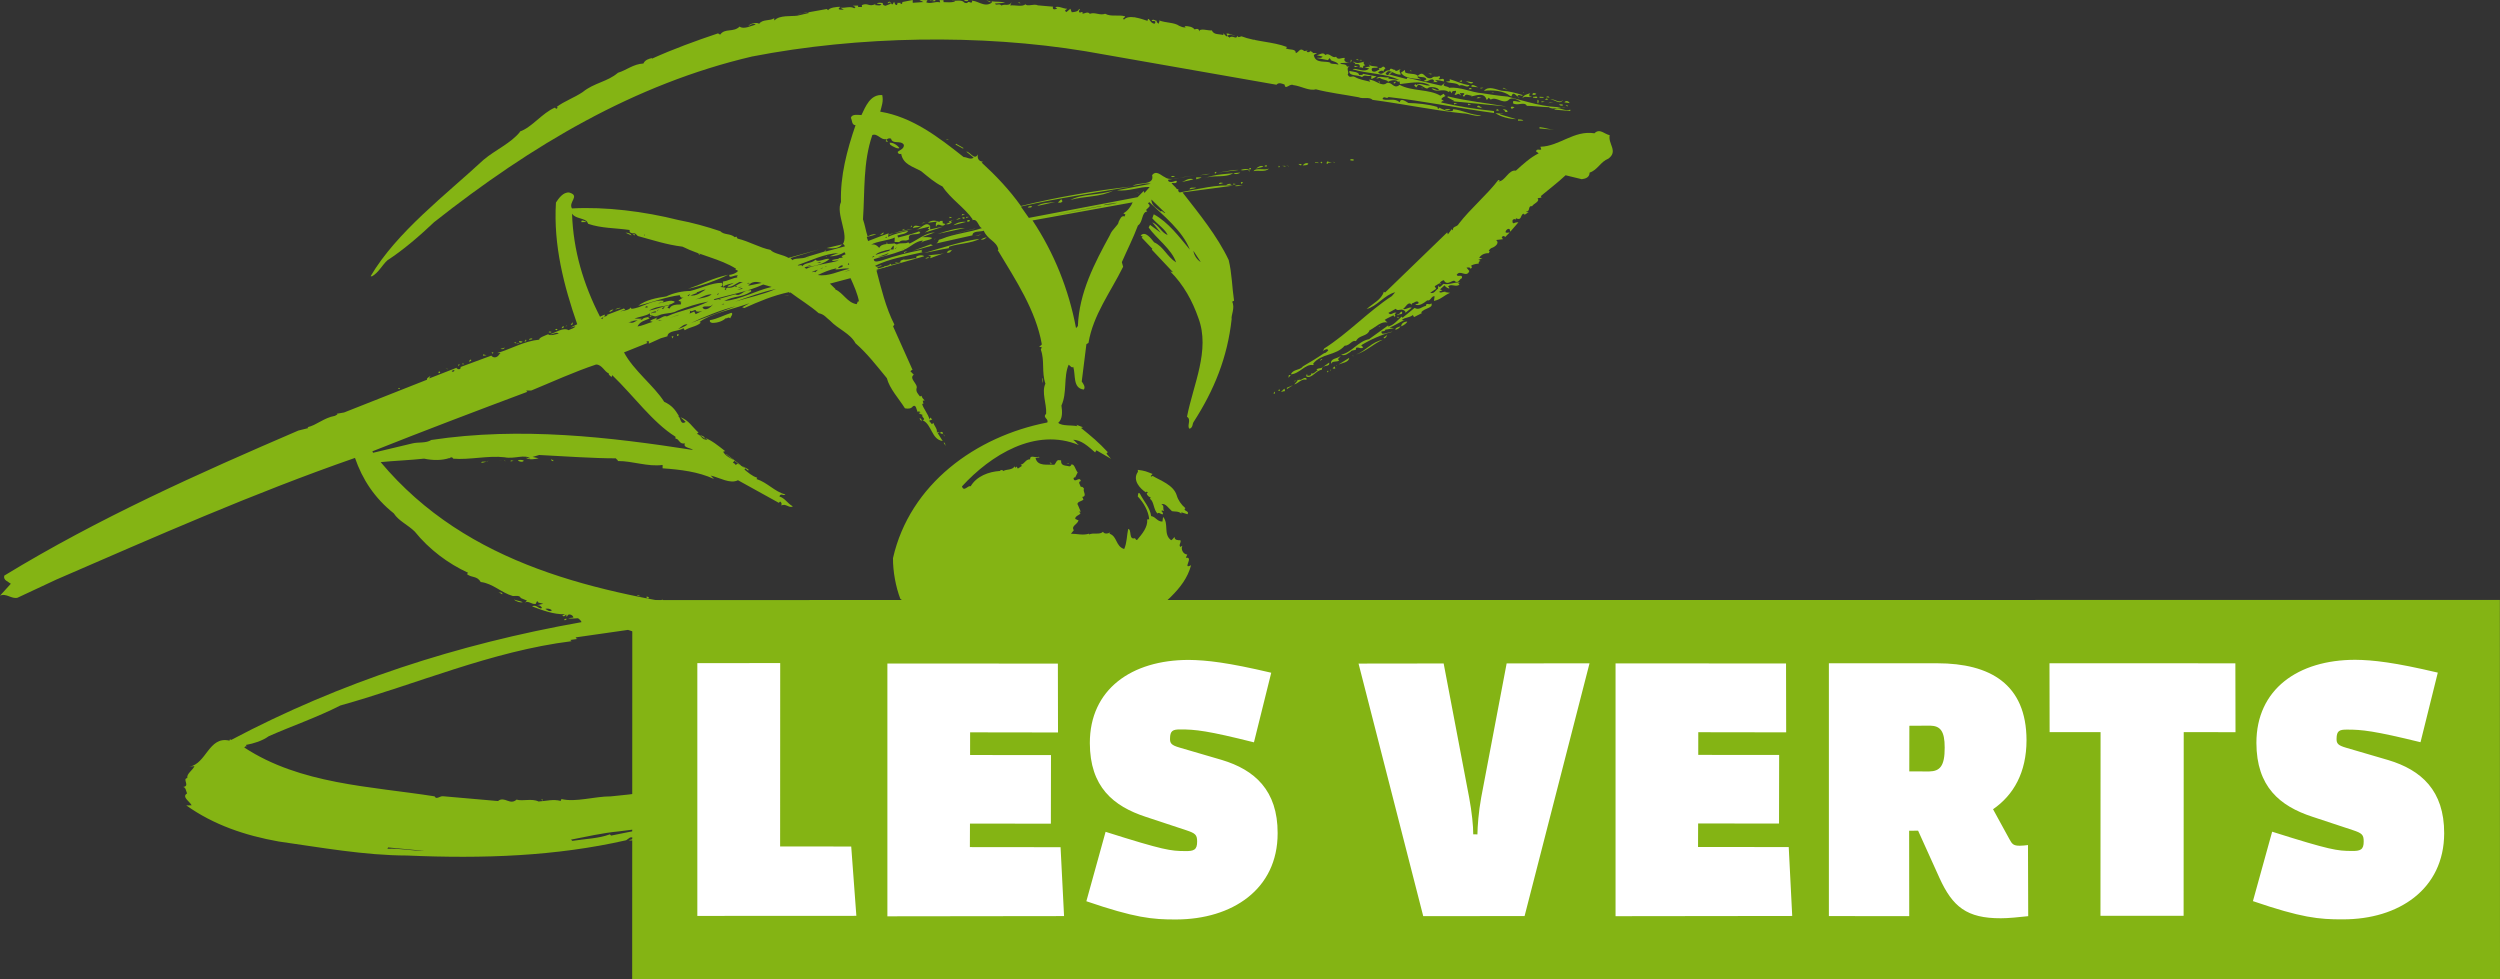 <?xml version="1.0" encoding="UTF-8" standalone="no"?>
<!-- Generator: Adobe Illustrator 17.0.0, SVG Export Plug-In . SVG Version: 6.00 Build 0)  -->

<svg
   xmlns:dc="http://purl.org/dc/elements/1.1/"
   xmlns:cc="http://creativecommons.org/ns#"
   xmlns:rdf="http://www.w3.org/1999/02/22-rdf-syntax-ns#"
   xmlns:svg="http://www.w3.org/2000/svg"
   xmlns:sodipodi="http://sodipodi.sourceforge.net/DTD/sodipodi-0.dtd"
   xmlns:inkscape="http://www.inkscape.org/namespaces/inkscape"
   xmlns="http://www.w3.org/2000/svg"
   version="1.1"
   id="Ebene_1"
   x="0px"
   y="0px"
   width="896.423px"
   height="351.142px"
   viewBox="0 0 896.423 351.142"
   enable-background="new 0 0 896.423 351.142"
   xml:space="preserve"
   sodipodi:docname="verts-green.svg"
   inkscape:version="0.92.5 (2060ec1f9f, 2020-04-08)"><rect x="0" y="0" width="896.423" height="351.142" fill="#333333" stroke="none"/><defs
   id="defs465" /><sodipodi:namedview
   pagecolor="#ffffff"
   bordercolor="#666666"
   borderopacity="1"
   objecttolerance="10"
   gridtolerance="10"
   guidetolerance="10"
   inkscape:pageopacity="0"
   inkscape:pageshadow="2"
   inkscape:window-width="3840"
   inkscape:window-height="2032"
   id="namedview463"
   showgrid="false"
   inkscape:zoom="0.67209277"
   inkscape:cx="-7.0827991"
   inkscape:cy="175.571"
   inkscape:window-x="2560"
   inkscape:window-y="54"
   inkscape:window-maximized="1"
   inkscape:current-layer="g460" />
<g
   id="g460">
	<polygon
   fill="#82B624"
   points="333.961,0.285 333.272,0.125 333.978,0.086  "
   id="polygon2"
   style="fill:#84b414;fill-opacity:1" />
    <path
   fill="#82B624"
   d="M335.381,0.108c0.255,0.524-0.724,0.238-1.23,0.294C334.459,0.329,334.901-0.134,335.381,0.108   L335.381,0.108L335.381,0.108z"
   id="path4"
   style="fill:#84b414;fill-opacity:1" />
    <path
   fill="#82B624"
   d="M338.335,0.768c1.204,0.005,2.889,0.253,4.037-0.249c0.044-0.498-0.706,0.039-0.979-0.286   c1.187,0.204,3.556-0.492,4.357,0.682c0.481,0.243,0.979,0.286,1.204,0.005c0.468-0.762,1.442,0.728,1.646-0.458   c-0.264-0.425-0.489-0.143-0.689-0.161c2.352-0.497,4.988,2.645,7.671,0.671l0.044-0.498c1.685,0.248,3.314-0.011,4.773,0.518   l-3.639,0.284c0.42,0.94,1.43-0.276,2.347,0.707c1.166-0.701,2.672,0.435,3.617-1.189l-0.503,1.161   c1.928-0.233,4.357,0.682,5.566-0.517l-0.199-0.017c0.701,1.166,3.132-0.228,4.574,0.501l5.479,0.479   c-0.217,0.182-0.286,0.979,0.519,0.949l0.923-0.22c-0.281-0.225-0.463-0.442-0.762-0.468c0.966-0.719,2.872,0.452,4.275,0.474   c0.182,0.217-1.447,0.476-0.204,1.187l1.408-1.182l0.493,1.248c0.706-0.039,2.426-0.189,2.612-1.177   c0.706-0.039-0.26,0.68,0.012,1.005c0.22,0.923,1.473-0.775,1.243,0.711c0.706-0.039,1.889-0.939,2.608,0.027   c1.872-0.74,3.551,0.712,5.523-0.019c2.104,1.188,4.799,0.219,7.146,0.926c-0.044,0.498-0.741,0.437-0.685,0.944l0.281,0.225   c1.677-1.961,6.246-0.257,8.394,0.433c0.217-0.182-0.039-0.706,0.46-0.662c0.463,0.442,0.956,1.69,2.16,1.695l0.243-0.481   c0.044-0.498-0.455-0.542-0.961-0.486l-0.199-0.017l-0.199-0.017c0.486-0.961,1.204,0.005,1.91-0.034   c-0.325,0.273,0.138,0.715,0.61,1.057c0.044-0.498,0.468-0.762,0.204-1.187c2.429,0.915,5.462,0.679,7.159,1.931   c0.68,0.26,1.442,0.728,2.365,0.508l-0.463-0.442c1.503,0.031,2.889,0.253,3.608,1.219c0.723-0.238,1.646-0.458,1.641,0.746   c0.222-1.386,3.132-0.228,4.553-0.405c0.757,1.672,2.403,1.214,4.071,1.661c0.225-0.281,0.044-0.498-0.039-0.706l1.199,1.209   c0.724-0.238,0.243-0.481-0.012-1.005c1.222-0.194,1.94,0.772,3.17,0.478c-0.949,0.519-1.949-0.672-2.634,0.271   c-0.442,0.463,0.481,0.243,0.537,0.75c1.209-1.199,2.429,0.915,2.876-0.752c0.22,0.923,0.979,0.286,1.486,0.23   c5.049,1.948,11.278,1.89,16.328,3.838l-0.442,0.463c1.442,0.728,3.612,0.015,3.564,1.717c1.23-0.294,1.396-2.187,3.076-0.735   l1.222-0.194l-0.442,0.463c0.68,0.26,1.187,0.204,1.447-0.476l-0.217,0.182l1.161,0.503l-0.524,0.255l1.91-0.034l-1.166,0.701   c0.509,3.357,4.551,1.904,5.976,2.832l-0.017,0.199c0.979,0.286,1.702,0.049,2.872,0.452c-0.22-0.923-1.905-1.171-2.867-1.656   l0.199,0.017l-0.437-0.741l-0.667,0.745l-4.05-0.756c0.723-0.238,1.685,0.248,2.153-0.514l-2.165-0.491   c0.905-0.021,2.431-1.393,3.114-0.029c1.408-1.182,2.585,1.431,3.868,0.539c0.675,1.464,1.884,0.265,3.17,0.478   c-0.711,1.243,0.658,1.664,1.662,1.651l-3.331,0.21c0.238,0.723,2.109-0.016,2.403,1.214l1.005-0.012   c-1.646,0.458,0.016,2.109-0.751,2.845c0.757,1.672,1.486,0.23,2.629,0.933c1.723,0.954,3.607,1.219,5.474,1.684l-0.437-0.741   c2.408,0.01,4.573,2.809,6.423,1.164c1.945-0.432,2.398,2.418,4.556,0.7c4.309,2.385,10.516,1.422,14.617,3.889l1.166-0.701   c0.281,0.225,0.238,0.723,0.736,0.767c-0.425,0.264-1.248,0.493-1.608,1.164l0.944,0.685c-0.217,0.182-0.68-0.26-0.949,0.519   c6.397,1.463,12.638,2.411,18.905,3.059l0.039,0.706c-12.699-1.713-25.419-4.332-37.845-5.72c-0.685,0.944-1.641-0.746-2.17,0.714   c1.442,0.728,3.838-0.267,5.462,0.679l0.762,0.468c0.248-1.685,2.136-0.315,3.088,0.27c2.906,0.054,7.19,0.428,10.317,1.405   c0.281,0.225,0.039,0.706,0.437,0.741l0.243-0.481c1.641,0.746,3.083,1.474,4.812,1.224l0.26-0.68   c3.578,0.413,6.435,2.169,10.048,2.184c-1.672,0.757-4.556-0.7-6.666-0.684c-10.841-1.149-21.287-3.368-32.302-4.834   c-1.199-1.209-3.396-0.197-5.037-0.943c-5.037-0.943-10.798-1.647-15.31-2.845c-2.37,0.696-5.219-1.159-8.099-1.512   c-1.243-0.711-2.882,1.956-3.097-0.171c-0.68-0.26-2.122-0.989-2.915,0.046l-68.513-12.017c-37.603-6.201-81.429-5.518-119.52,1.89   c-42.12,9.867-79.075,31.829-114.01,59.389c-5.036,4.779-10.795,9.796-16.757,13.692c-1.85,1.645-3.091,4.347-5.521,5.741   l-0.498-0.044c9.317-15.848,27.053-29.254,40.491-41.73c4.333-3.636,9.857-5.964,13.13-10.094l-0.199-0.017   c4.341-1.427,8.116-6.718,12.7-8.626c0.281,0.225,0.264,0.425,0.463,0.442c0.217-0.182,0.524-0.255,0.442-0.463l-0.281-0.225   c2.583-1.982,6.417-3.354,9.298-5.31c4.108-3.355,8.851-3.642,12.652-6.924c3.093-0.934,5.494-3.133,9.124-3.317   c0.512-1.26,1.959-1.736,3.081-1.939l-0.017,0.199c7.422-3.366,15.822-6.446,23.681-9.071l0.762,0.468   c1.721-2.459,4.778-0.686,6.98-2.903c1.407,1.127,4.037-0.249,5.783-0.699c-0.944-0.685-1.928,0.233-2.651,0.471   c0.468-0.762,2.938-1.449,3.881-0.765c1.153-1.706,3.899-0.964,5.29-1.946c0.243-0.481-0.044,0.498,0.238,0.723   c1.677-1.961,6.043-1.379,8.179-1.694l4.098-0.946c-0.437-0.741-2.651,0.471-4.055,0.448l10.505-1.892l0.463,0.442   c0.486-0.961,3.119-1.233,4.323-1.228l-0.568,0.753c0.463,0.442,1.187,0.204,1.884,0.265l-1.243-0.711   c1.685,0.248,3.574-0.691,4.998,0.237l0.442-0.463l-0.961-0.486l1.91-0.034l-0.044,0.498l1.403,0.022l-0.039-0.706   c2.396-0.995,2.429,0.915,5.059-0.461l-0.442,0.463c0.706-0.039,1.966,0.473,2.434-0.289l-1.685-0.248   c0.442-0.463,1.43-0.276,2.127-0.215c-0.161,0.689,0.519,0.949,1.017,0.992c0.723-0.238,1.148-0.502,1.872-0.74   c-0.32-0.931-0.706,0.039-1.187-0.204c1.469-1.879,1.212,2.214,2.352-0.497c0.255,0.524,0.294,1.23,1,1.192l0.243-0.481   l-0.073-0.308l1.204,0.005c0,0-0.225,0.281-0.017,0.199c-0.017,0.199-0.017,0.199,0.281,0.225l0.442-0.463l-0.281-0.225   l3.881-0.765l0.012,1.005l3.838-0.267L329.668,0l2.906,0.054l-0.468,0.762c1.641,0.746,3.05-0.436,5.016,0.037l-0.229-0.823   l1.403,0.022L338.335,0.768L338.335,0.768L338.335,0.768z"
   id="path6"
   style="fill:#84b414;fill-opacity:1" />
    <path
   fill="#82B624"
   d="M347.133,0.032c0.255,0.524-1.447,0.476-1.403-0.022L347.133,0.032L347.133,0.032L347.133,0.032z"
   id="path8"
   style="fill:#84b414;fill-opacity:1" />
    <polygon
   fill="#82B624"
   points="355.094,0.829 353.652,0.101 355.12,0.53  "
   id="polygon10"
   style="fill:#84b414;fill-opacity:1" />
    <path
   fill="#82B624"
   d="M365.814,1.064l-0.017,0.199l-0.862-0.477C365.134,0.804,365.632,0.848,365.814,1.064L365.814,1.064   L365.814,1.064z"
   id="path12"
   style="fill:#84b414;fill-opacity:1" />
    <polygon
   fill="#82B624"
   points="311.241,1.811 311.241,1.811 310.5,2.248 310.518,2.049  "
   id="polygon14"
   style="fill:#84b414;fill-opacity:1" />
    <polygon
   fill="#82B624"
   points="406.592,6.539 406.609,6.34 407.597,6.527 407.371,6.808  "
   id="polygon16"
   style="fill:#84b414;fill-opacity:1" />
    <path
   fill="#82B624"
   d="M449.985,14.251c-0.017,0.199-0.442,0.463-0.75,0.537C449.461,14.506,449.686,14.224,449.985,14.251   L449.985,14.251L449.985,14.251z"
   id="path18"
   style="fill:#84b414;fill-opacity:1" />
    <polygon
   fill="#82B624"
   points="469.798,20.702 469.816,20.503 470.82,20.49 470.803,20.69  "
   id="polygon20"
   style="fill:#84b414;fill-opacity:1" />
    <path
   fill="#82B624"
   d="M484.433,22.083l-0.243,0.481l0.204-1.187C484.494,21.385,484.949,21.927,484.433,22.083L484.433,22.083   L484.433,22.083z"
   id="path22"
   style="fill:#84b414;fill-opacity:1" />
    <polygon
   fill="#82B624"
   points="486.396,21.451 486.422,21.153 487.102,21.413 487.085,21.612  "
   id="polygon24"
   style="fill:#84b414;fill-opacity:1" />
    <path
   fill="#82B624"
   d="M488.289,21.617c-0.017,0.199-0.498-0.044-0.905,0.021C487.583,21.656,488.025,21.192,488.289,21.617   L488.289,21.617L488.289,21.617z"
   id="path26"
   style="fill:#84b414;fill-opacity:1" />
    <path
   fill="#82B624"
   d="M489.25,22.103c-0.741,0.437,0.012,1.005,0.276,1.43c-0.68-0.26-0.949,0.519-0.685,0.944   c-0.463-0.442-1.667-0.447-1.403-0.022c0.217-0.182,0.187-0.987,0.005-1.204c-0.463-0.442-1.187-0.204-1.685-0.248   c0.667-0.745-0.68-0.26-0.42-0.94C486.655,23.08,487.82,22.379,489.25,22.103L489.25,22.103L489.25,22.103z"
   id="path28"
   style="fill:#84b414;fill-opacity:1" />
    <polygon
   fill="#82B624"
   points="491.697,22.819 491.152,22.169 491.615,22.611  "
   id="polygon30"
   style="fill:#84b414;fill-opacity:1" />
    <path
   fill="#82B624"
   d="M494.1,24.033c-0.468,0.762-2.872-0.452-2.132,1.42c1.143,0.702,1.728-0.25,2.651-0.471l-0.255-0.524   c1.486,0.23,1.227-1.398,2.408,0.01l-0.667,0.745c0.199,0.017-0.017,0.199-0.044,0.498c-0.238-0.723-1.486-0.23-1.928,0.233   c1.662,1.651,2.413-1.194,4.072-0.648c0.447-1.667,1.667,0.447,2.153-0.514l-0.225,0.281c0.519,0.949,1.43-0.276,2.127-0.215   c-0.949,0.519-0.022,1.403,0.034,1.91c-2.625,0.172-4.083-2.666-5.497-0.28c1.68,1.452,0.685-0.944,2.452-0.488l-1.166,0.701   l6.28,1.654l0.243-0.481l12.196,2.874l1.408-1.182c-1.651,1.662,0.9,1.183,1.437,1.933c3.855-0.466,8.181,1.72,11.776,1.934   c2.573,0.426,6.241,0.948,9.13,1.2c6.678,1.688,13.196,4.066,20.845,3.831c-1.667-0.447-4.523,1.21-6.021-0.025   c-2.209,0.007-5.977-0.523-7.887-0.489c-0.956-1.69-3.331,0.21-5.037-0.943c0.199,0.017-0.039-0.706,0.269-0.78   c1.005-0.012,1.966,0.473,2.59,0.227c-1.243-0.711-3.347-1.899-4.474-0.492c-2.132,1.42-4.287-1.479-6.302-0.25l-0.745-0.667   c-0.217,0.182-0.26,0.68-0.767,0.736c-0.752-2.877-3.889-1.444-5.518-1.185l0.225-0.281c-1.005,0.012-2.122-0.989-2.634,0.271   l-0.498-0.044c-0.255-0.524,0.442-0.463,0.486-0.961c-0.463-0.442-1.005,0.012-1.685-0.248l0.519,0.949   c-0.762-0.468-0.719-0.966-1.884-0.265l-0.498-0.044c0.243-0.481,0.667-0.745,0.529-1.459c-0.225,0.281-1.386-0.222-1.473,0.775   l-0.017,0.199l-0.719-0.966c-0.286,0.979-0.706,0.039-1.503-0.031c-1.667-0.447-3.574,0.691-5.054-0.743   c0.923-0.22,1.641,0.746,2.664,0.534c-0.22-0.923-2.603-1.232-3.634-0.92c-1.01,1.217-2.122-0.989-3.833-0.938l-0.685,0.944   l-0.736-0.767l0.442-0.463l0.264,0.425c1.408-1.182,3.569,0.513,5.016,0.037c-3.347-1.899-7.87-0.689-10.802-0.443l-0.212-1.022   l-0.524,0.255c-0.42-0.94-2.447-0.716-3.612-0.015c0.26-0.68-2.148-0.69-2.884-1.457l-1.23,0.294   c0.928-1.425,2.915-0.046,4.362-0.522l-0.044,0.498l3.868,0.539c-4.607-2.411-11.252-2.189-16.726-3.873   c1.464-0.675,4.088,1.462,5.947-0.283l-1.667-0.447l1.928-0.233l-0.493-1.248C490.886,24.053,493.039,23.538,494.1,24.033   L494.1,24.033L494.1,24.033z"
   id="path32"
   style="fill:#84b414;fill-opacity:1" />
    <path
   fill="#82B624"
   d="M487.092,23.821c-0.498-0.044-1.464,0.675-1.486-0.23L487.092,23.821L487.092,23.821L487.092,23.821z"
   id="path34"
   style="fill:#84b414;fill-opacity:1" />
    <path
   fill="#82B624"
   d="M503.867,25.991c1.641,0.746,3.595,0.214,4.513,1.198c2.418-2.398,2.36,1.712,5.054,0.743   c0.984-0.918,1.403,0.022,2.669-0.67c0.463,0.442,0.021,0.905-0.286,0.979c0.437,0.741,2.188-0.913,1.923,0.971   c-0.979-0.286-1.966-0.473-3.17-0.478l0.944,0.685l-1.91,0.034l0.723-0.238c-0.255-0.524-0.519-0.949-1.143-0.702   c-0.498-0.044-1.707,1.156-2.651,0.471l0.949-0.519c-0.493-1.248-2.165-0.491-3.109-1.175l-0.044,0.498l1.243,0.711   c-1.667-0.447-5.722,0.001-7.215-2.438l1.391-0.983L503.867,25.991L503.867,25.991L503.867,25.991z"
   id="path36"
   style="fill:#84b414;fill-opacity:1" />
    <polygon
   fill="#82B624"
   points="506.002,25.676 505.539,25.234 506.037,25.278  "
   id="polygon38"
   style="fill:#84b414;fill-opacity:1" />
    <path
   fill="#82B624"
   d="M487.32,26.953c0.425-0.264,1.187,0.204,1.447-0.476l4.838,0.925c-0.524,0.255-1.166,0.701-1.889,0.939   l0.005-1.204c-2.153,0.514-1.949-0.672-3.357,0.509c-1.425-0.928-4.799-0.219-4.525-2.203   C485.215,25.765,487.325,25.749,487.32,26.953L487.32,26.953L487.32,26.953z"
   id="path40"
   style="fill:#84b414;fill-opacity:1" />
    <polygon
   fill="#82B624"
   points="513.24,26.711 512.062,26.407 513.266,26.412  "
   id="polygon42"
   style="fill:#84b414;fill-opacity:1" />
    <path
   fill="#82B624"
   d="M526.86,30.513l-0.017,0.199c-0.992,1.017-2.148-0.69-3.612-0.015c-0.9-1.183-3.153-0.677-4.794-1.423   l1.421-0.177l-0.039-0.706C522.365,29.115,524.469,30.303,526.86,30.513L526.86,30.513L526.86,30.513z"
   id="path44"
   style="fill:#84b414;fill-opacity:1" />
    <path
   fill="#82B624"
   d="M524.258,29.281l-1.005,0.012c0.199,0.017,0.459-0.662,0.94-0.42L524.258,29.281L524.258,29.281z"
   id="path46"
   style="fill:#84b414;fill-opacity:1" />
    <path
   fill="#82B624"
   d="M494.743,29.309l-0.044,0.498l-0.437-0.741C494.561,29.092,494.544,29.291,494.743,29.309L494.743,29.309   L494.743,29.309z"
   id="path48"
   style="fill:#84b414;fill-opacity:1" />
    <path
   fill="#82B624"
   d="M528.251,29.53c-0.702,1.143-2.365-0.508-2.872-0.452L528.251,29.53L528.251,29.53L528.251,29.53z"
   id="path50"
   style="fill:#84b414;fill-opacity:1" />
    <path
   fill="#82B624"
   d="M500.465,29.308c-0.044,0.498-0.468,0.762-0.75,0.537C499.542,29.528,500.265,29.29,500.465,29.308   L500.465,29.308L500.465,29.308z"
   id="path52"
   style="fill:#84b414;fill-opacity:1" />
    <path
   fill="#82B624"
   d="M530.004,31.29l-2.391-0.209l0.044-0.498C528.489,30.254,529.225,31.021,530.004,31.29L530.004,31.29   L530.004,31.29z"
   id="path54"
   style="fill:#84b414;fill-opacity:1" />
    <polygon
   fill="#82B624"
   points="510.097,31.656 509.408,31.495 510.114,31.457  "
   id="polygon56"
   style="fill:#84b414;fill-opacity:1" />
    <path
   fill="#82B624"
   d="M527.635,31.986l-1.005,0.012c0.243-0.481,0.442-0.463,0.94-0.42L527.635,31.986L527.635,31.986z"
   id="path58"
   style="fill:#84b414;fill-opacity:1" />
    <path
   fill="#82B624"
   d="M531.897,31.455c-0.217,0.182-1.447,0.476-1.005,0.012L531.897,31.455L531.897,31.455L531.897,31.455z"
   id="path60"
   style="fill:#84b414;fill-opacity:1" />
    <polygon
   fill="#82B624"
   points="538.806,31.658 539.122,31.485 540.564,32.213  "
   id="polygon62"
   style="fill:#84b414;fill-opacity:1" />
    <path
   fill="#82B624"
   d="M546.021,34.096c-0.468,0.762-1.442-0.728-1.945,0.432l0.762,0.468c-0.723,0.238-2.156-2.899-2.872-0.452   l-0.78-0.269l0.199,0.017c-2.161-1.695-6.236-2.152-9.286-1.716c1.677-1.961,4.353-0.422,6.428-0.04   C541.227,32.673,543.673,33.389,546.021,34.096L546.021,34.096L546.021,34.096z"
   id="path64"
   style="fill:#84b414;fill-opacity:1" />
    <polygon
   fill="#82B624"
   points="535.543,33.38 534.764,33.111 535.461,33.172  "
   id="polygon66"
   style="fill:#84b414;fill-opacity:1" />
    <path
   fill="#82B624"
   d="M546.506,33.135c-0.225,0.281-0.017,0.199-0.017,0.199l-0.481-0.243L546.506,33.135L546.506,33.135   L546.506,33.135z"
   id="path68"
   style="fill:#84b414;fill-opacity:1" />
    <path
   fill="#82B624"
   d="M548.689,33.426c-0.225,0.281-0.442,0.463-0.286,0.979c0.238,0.723,0.741-0.437,0.68,0.26   c-0.75,0.537-2.365-0.508-3.158,0.527C546.021,34.096,547.966,33.664,548.689,33.426L548.689,33.426L548.689,33.426z"
   id="path70"
   style="fill:#84b414;fill-opacity:1" />
    <path
   fill="#82B624"
   d="M550.881,33.618c-0.243,0.481-1.248,0.493-1.43,0.276C549.621,33.106,550.301,33.366,550.881,33.618   L550.881,33.618L550.881,33.618z"
   id="path72"
   style="fill:#84b414;fill-opacity:1" />
    <path
   fill="#82B624"
   d="M551.274,34.857c-0.26,0.68-1.005,0.012-1.629,0.259l0.243-0.481   C550.369,34.878,550.82,34.315,551.274,34.857L551.274,34.857L551.274,34.857z"
   id="path74"
   style="fill:#84b414;fill-opacity:1" />
    <path
   fill="#82B624"
   d="M553.683,34.867c-0.741,0.437-0.905,0.021-1.629,0.259l0.044-0.498   C552.479,34.862,553.202,34.624,553.683,34.867L553.683,34.867L553.683,34.867z"
   id="path76"
   style="fill:#84b414;fill-opacity:1" />
    <path
   fill="#82B624"
   d="M540.24,38.208l-19.608-1.916l0.905-0.021l-2.585-1.431l0.225-0.281   C526.155,36.273,533.618,37.026,540.24,38.208L540.24,38.208L540.24,38.208z"
   id="path78"
   style="fill:#84b414;fill-opacity:1" />
    <path
   fill="#82B624"
   d="M555.576,35.033l-1.187-0.204C554.614,34.547,555.338,34.309,555.576,35.033L555.576,35.033L555.576,35.033   z"
   id="path80"
   style="fill:#84b414;fill-opacity:1" />
    <polygon
   fill="#82B624"
   points="529.457,35.257 529.998,34.802 531.176,35.106  "
   id="polygon82"
   style="fill:#84b414;fill-opacity:1" />
    <polygon
   fill="#82B624"
   points="553.903,35.79 554.653,35.253 555.107,35.795  "
   id="polygon84"
   style="fill:#84b414;fill-opacity:1" />
    <path
   fill="#82B624"
   d="M560.431,35.758c-0.989,2.122-3.088-0.27-4.518,0.006C557.278,35.081,559.178,37.456,560.431,35.758   L560.431,35.758L560.431,35.758z"
   id="path86"
   style="fill:#84b414;fill-opacity:1" />
    <path
   fill="#82B624"
   d="M551.589,36.993c-0.524,0.255-0.238-0.723-0.294-1.23C552.075,36.031,551.516,36.685,551.589,36.993   L551.589,36.993L551.589,36.993z"
   id="path88"
   style="fill:#84b414;fill-opacity:1" />
    <polygon
   fill="#82B624"
   points="552.72,36.69 552.755,36.291 553.942,36.496  "
   id="polygon90"
   style="fill:#84b414;fill-opacity:1" />
    <path
   fill="#82B624"
   d="M562.834,36.973l-1.884-0.265C561.31,36.036,562.315,36.024,562.834,36.973L562.834,36.973L562.834,36.973z   "
   id="path92"
   style="fill:#84b414;fill-opacity:1" />
    <polygon
   fill="#82B624"
   points="555.102,36.999 555.826,36.761 557.03,36.766  "
   id="polygon94"
   style="fill:#84b414;fill-opacity:1" />
    <polygon
   fill="#82B624"
   points="521.334,37.457 521.377,36.959 522.582,36.964  "
   id="polygon96"
   style="fill:#84b414;fill-opacity:1" />
    <polygon
   fill="#82B624"
   points="526.432,37.703 526.376,37.196 527.554,37.5  "
   id="polygon98"
   style="fill:#84b414;fill-opacity:1" />
    <path
   fill="#82B624"
   d="M560.464,37.669c-0.243,0.481-1.222,0.194-1.486-0.23C559.477,37.482,560.2,37.244,560.464,37.669   L560.464,37.669L560.464,37.669z"
   id="path100"
   style="fill:#84b414;fill-opacity:1" />
    <polygon
   fill="#82B624"
   points="562.123,38.215 561.361,37.747 562.067,37.708  "
   id="polygon102"
   style="fill:#84b414;fill-opacity:1" />
    <path
   fill="#82B624"
   d="M531.95,38.888l-2.365-0.508C530.205,37.029,530.945,38.901,531.95,38.888L531.95,38.888L531.95,38.888z"
   id="path104"
   style="fill:#84b414;fill-opacity:1" />
    <path
   fill="#82B624"
   d="M543.129,38.461c-0.299-0.026-1.209,1.199-1.403-0.022C542.168,37.975,542.731,38.426,543.129,38.461   L543.129,38.461L543.129,38.461z"
   id="path106"
   style="fill:#84b414;fill-opacity:1" />
    <path
   fill="#82B624"
   d="M537.403,39.666l-0.905,0.021l0.26-0.68C536.64,39.198,537.446,39.168,537.403,39.666L537.403,39.666   L537.403,39.666z"
   id="path108"
   style="fill:#84b414;fill-opacity:1" />
    <path
   fill="#82B624"
   d="M520.181,39.163c-0.741,0.437-1.447,0.476-2.127,0.215C518.695,38.933,519.475,39.202,520.181,39.163   L520.181,39.163L520.181,39.163z"
   id="path110"
   style="fill:#84b414;fill-opacity:1" />
    <path
   fill="#82B624"
   d="M563.088,39.805l-5.778-0.506c1.435-1.481,3.833,0.938,5.722-0.001L563.088,39.805L563.088,39.805z"
   id="path112"
   style="fill:#84b414;fill-opacity:1" />
    <path
   fill="#82B624"
   d="M540.573,40.144l-1.005,0.012l0.225-0.281l-0.944-0.685C539.555,39.152,540.543,39.339,540.573,40.144   L540.573,40.144L540.573,40.144z"
   id="path114"
   style="fill:#84b414;fill-opacity:1" />
    <path
   fill="#82B624"
   d="M539.109,40.819c-0.199-0.017-0.961-0.486-1.222,0.194l5.773,1.71c-2.408-0.01-5.743-0.904-7.44-2.157   L539.109,40.819L539.109,40.819L539.109,40.819z"
   id="path116"
   style="fill:#84b414;fill-opacity:1" />
    <path
   fill="#82B624"
   d="M546.224,43.249l-1.91,0.034l0.044-0.498C544.847,42.927,545.769,42.707,546.224,43.249L546.224,43.249   L546.224,43.249z"
   id="path118"
   style="fill:#84b414;fill-opacity:1" />
    <path
   fill="#82B624"
   d="M557.28,46.525L552,46.063l0.044-0.498C554.426,45.874,555.188,46.342,557.28,46.525L557.28,46.525   L557.28,46.525z"
   id="path120"
   style="fill:#84b414;fill-opacity:1" />
    <path
   fill="#82B624"
   d="M577.187,48.467c-0.677,3.153,3.116,5.693-0.433,8.394c-2.911,1.151-3.87,4.078-6.764,5.03   c-0.049,1.702-1.396,2.187-2.817,2.364l-5.799-1.411c-2.843,2.662-5.958,5-8.883,7.454l0.255,0.524l-1.43,0.276   c1,1.192-1.469,1.879-1.955,2.84c-1.685-0.248-0.473,1.966-2.175,1.918c0.182,0.217,0.481,0.243,0.987,0.187   c-0.724,0.238-1.435,1.481-1.954,0.532c-1.166,0.701-0.534,2.664-2.656,1.675l-0.044,0.498c-0.463-0.442-1.403-0.022-1.166,0.701   c-0.243,0.481,0.463,0.442,0.437,0.741c0.243-0.481,1.248-0.493,1.646-0.458l-2.904,3.36l-0.22-0.923   c-0.762-0.468-1.672,0.757-1.408,1.182c0.481,0.243,0.905-0.021,1.403,0.022l-1.651,1.662c-0.238-0.723-0.979-0.286-1.204-0.005   l0.437,0.741l-2.434,0.289c1.498,1.235-0.733,2.646-1.656,2.867c-0.524,0.255-0.767,0.736-0.984,0.918l0.463,0.442l-0.299-0.026   l-0.044,0.498c-1.204-0.005-2.634,0.271-3.561,1.696l1.187,0.204l-1.447,0.476l0.762,0.468c-0.498-0.044-0.741,0.437-0.685,0.944   c-0.498-0.044-1.928,0.233-2.669,0.67c-0.017,0.199,0.264,0.425,0.238,0.723l-0.442,0.463c-0.238-0.723-0.961-0.486-1.468-0.43   l1,1.192c-0.933,2.629-3.352-0.695-4.54,1.41c0.519,0.949,2.153-0.514,1.905,1.171c-0.923,0.22-1.171,1.905-2.413,1.194   c-0.701-1.166-2.881,1.956-4.076-0.457c-0.706,0.039-2.214,1.212-0.928,1.425c-0.42-0.94-1.646,0.458-2.37,0.696l0.519,0.949   l-2.132,1.42c1.459,0.529,1.889-0.939,2.838-1.458l0.005-1.204c0.476,1.447,1.43-0.276,1.954-0.532   c1.966,0.473,4.081-0.747,5.965-0.482l-0.724,0.238l0.463,0.442c-1.01,1.217-3.071-0.469-4.081,0.747   c0.281,0.225,0.463,0.442,0.437,0.741c-0.498-0.044-1.36-0.521-1.706-1.153l-1.634,1.463l0.879,0.278l-1.148,0.502   c0.238,0.723,1.403,0.022,2.209-0.007l-0.017,0.199l1.685,0.248c-2.188,0.913-3.324,2.42-5.775,2.908l0.248-1.685   c-1.187-0.204-1.469,1.879-2.639,1.476c-0.966,0.719-2.916,2.355-4.341,1.427c0.524-0.255,1.403,0.022,1.174-0.801   c-0.745-0.667-1.43,0.276-2.352,0.497l-0.044,0.498c-1.264-1.616-2.197,1.012-3.137,1.432c0.961,0.486,1.872-0.74,3.149-0.427   l-2.375,1.9c0.442-0.463-0.502-1.148-1.199-1.209c-1.005,0.012-1.646,0.458-2.183-0.291l-2.639,1.476   c1,1.192,1.646-0.458,2.915-0.046l-0.641,0.446l0.238,0.723l-0.425,0.264l-0.255-0.524c-0.949,0.519-2.088,0.922-3.154,1.631   l1.017,0.992c-2.148-0.69-4.259,1.635-6.256,2.665l-0.091-0.108c-0.933,2.629-3.761,1.679-4.975,4.082   c-1.459-0.529-2.149,1.619-4.059,1.652c-3.129,3.641-8.366,2.681-11.304,6.439c0.199,0.017,0.255,0.524-0.044,0.498   c-2.664-0.534-4.788,3.094-7.92,3.322c0.772-1.94,3.336-1.415,4.264-2.839c2.114-1.22,5.295-3.151,7.643-4.752   c0.498,0.044,0.949-0.519,1.491-0.974c-0.22-0.923-1.486-0.23-1.928,0.233l0.486-0.961c8.393-5.289,16.034-13.454,24.227-18.76   l1.227-1.398c-3.899,0.964-6.465,5.056-10.264,6.028c2.392-2.1,5.312-3.35,6.163-6.186l0.481,0.243l22.262-21.542l0.238,0.723   l1.37-1.888l0.463,0.442c-0.259-1.629,1.391-0.983,2.119-2.425c4.3-5.546,10.033-10.265,14.116-15.629l0.498,0.044   c-0.026,0.299-0.225,0.281-0.442,0.463c2.408,0.01,3.589-4.304,6.261-3.869c2.617-2.381,5.235-4.762,8.172-6.211l-0.944-0.685   c0.204-1.187,1.43-0.276,1.872-0.74l-0.32-0.931c6.943-0.196,11.967-5.98,19.395-4.828   C573.602,45.845,575.502,48.219,577.187,48.467L577.187,48.467L577.187,48.467z"
   id="path122"
   style="fill:#84b414;fill-opacity:1" />
    <path
   fill="#82B624"
   d="M516.061,105.758c-0.199-0.017-0.966,0.719-1.005,0.012L516.061,105.758L516.061,105.758L516.061,105.758z"
   id="path124"
   style="fill:#84b414;fill-opacity:1" />
    <path
   fill="#82B624"
   d="M509.591,112.018l0.281,0.225l-2.838,1.458l-0.437-0.741c-1.192,1-2.677,0.77-3.86,1.67   c0.264,0.425,0.788,0.169,0.987,0.187c-2.17,0.714-3.38,1.913-5.55,2.626l1.685,0.248l-3.158,0.527   c0.012,1.005-2.109,0.016-1.127,1.407c1.187,0.204,2.669-0.67,3.773-0.674c-3.799,0.973-7.659,2.642-11.264,4.837l0.736,0.767   c-0.966,0.719-1.386-0.222-2.625,0.172c0.493,1.248-1.447,0.476-1.933,1.437c-0.949,0.519-1.95,1.636-3.401,1.007   c3.881-0.765,6.041-4.792,10.022-5.548l6.963-5.012l-0.243,0.481c1.928-0.233,3.622-2.393,5.031-3.575l0.264,0.425l4.325-3.537   c1.624,0.945,2.651-0.471,4.081-0.747c0.022-1.403,1.403,0.022,1.889-0.939C514.14,110.508,510.843,110.32,509.591,112.018   L509.591,112.018L509.591,112.018z"
   id="path126"
   style="fill:#84b414;fill-opacity:1" />
    <polygon
   fill="#82B624"
   points="506.966,112.19 509.596,110.813 510.103,110.757  "
   id="polygon128"
   style="fill:#84b414;fill-opacity:1" />
    <path
   fill="#82B624"
   d="M502.691,111.715c0.476,1.447-0.949,0.519-1.426,1.381l-0.264-0.425   C501.98,112.958,501.66,112.026,502.691,111.715L502.691,111.715L502.691,111.715z"
   id="path130"
   style="fill:#84b414;fill-opacity:1" />
    <polygon
   fill="#82B624"
   points="508.469,112.221 508.387,112.013 508.893,111.957 508.867,112.255  "
   id="polygon132"
   style="fill:#84b414;fill-opacity:1" />
    <polygon
   fill="#82B624"
   points="501.477,114.118 500.814,113.659 501.421,113.612  "
   id="polygon134"
   style="fill:#84b414;fill-opacity:1" />
    <path
   fill="#82B624"
   d="M504.586,115.294c-0.044,0.498-1.227,1.398-2.158,1.718C502.433,115.808,503.681,115.315,504.586,115.294   L504.586,115.294L504.586,115.294z"
   id="path136"
   style="fill:#84b414;fill-opacity:1" />
    <polygon
   fill="#82B624"
   points="494.779,117.247 494.298,117.004 494.796,117.047  "
   id="polygon138"
   style="fill:#84b414;fill-opacity:1" />
    <path
   fill="#82B624"
   d="M502.229,116.995c-0.459,0.662-1.209,1.199-1.915,1.238C500.275,117.527,501.506,117.233,502.229,116.995   L502.229,116.995L502.229,116.995z"
   id="path140"
   style="fill:#84b414;fill-opacity:1" />
    <path
   fill="#82B624"
   d="M496.431,121.306l-0.199-0.017c-0.463-0.442,0.741-0.437,0.91-1.225   C497.397,120.588,496.955,121.051,496.431,121.306L496.431,121.306L496.431,121.306z"
   id="path142"
   style="fill:#84b414;fill-opacity:1" />
    <path
   fill="#82B624"
   d="M495.781,121.851c-3.336,1.415-5.78,4.112-9.597,5.284C489.711,125.838,491.908,122.516,495.781,121.851   L495.781,121.851L495.781,121.851z"
   id="path144"
   style="fill:#84b414;fill-opacity:1" />
    <polygon
   fill="#82B624"
   points="485.227,127.754 484.945,127.529 485.244,127.555  "
   id="polygon146"
   style="fill:#84b414;fill-opacity:1" />
    <path
   fill="#82B624"
   d="M479.716,128.778l0.463,0.442c-0.667,0.745-2.408-0.01-2.92,1.25c-0.215-2.127,2.158-1.718,3.566-2.9   L479.716,128.778L479.716,128.778z"
   id="path148"
   style="fill:#84b414;fill-opacity:1" />
    <path
   fill="#82B624"
   d="M479.949,130.705l3.822-2.376C483.731,129.932,481.097,130.203,479.949,130.705L479.949,130.705   L479.949,130.705z"
   id="path150"
   style="fill:#84b414;fill-opacity:1" />
    <polygon
   fill="#82B624"
   points="473.227,129.515 473.696,128.753 474.202,128.697  "
   id="polygon152"
   style="fill:#84b414;fill-opacity:1" />
    <path
   fill="#82B624"
   d="M473.962,132.591c-2.127,0.215-3.601,3.299-5.533,2.427l-0.039-0.706l0.498,0.044l-0.225,0.281   c0.481,0.243,1.702,0.049,1.473-0.775c0.762,0.468,1.889-0.939,2.413-1.194l-0.498-0.044c0.26-0.68,1.447-0.476,1.872-0.74   l2.674-1.874C477.038,131.856,473.946,130.481,473.962,132.591L473.962,132.591L473.962,132.591z"
   id="path154"
   style="fill:#84b414;fill-opacity:1" />
    <path
   fill="#82B624"
   d="M479.49,131.368L479.49,131.368l-0.463-0.442C479.226,130.943,479.408,131.16,479.49,131.368   L479.49,131.368L479.49,131.368z"
   id="path156"
   style="fill:#84b414;fill-opacity:1" />
    <path
   fill="#82B624"
   d="M478.74,131.904c0.264,0.425-0.425,0.264-0.923,0.22l0.667-0.745L478.74,131.904L478.74,131.904   L478.74,131.904z"
   id="path158"
   style="fill:#84b414;fill-opacity:1" />
    <path
   fill="#82B624"
   d="M477.276,132.579c-0.017,0.199-0.243,0.481-0.243,0.481l0.044-0.498L477.276,132.579L477.276,132.579   L477.276,132.579z"
   id="path160"
   style="fill:#84b414;fill-opacity:1" />
    <path
   fill="#82B624"
   d="M476.327,133.099l-0.243,0.481l-0.255-0.524C475.829,133.055,476.353,132.8,476.327,133.099   L476.327,133.099L476.327,133.099z"
   id="path162"
   style="fill:#84b414;fill-opacity:1" />
    <polygon
   fill="#82B624"
   points="461.967,135.456 462.154,134.469 462.851,134.53  "
   id="polygon164"
   style="fill:#84b414;fill-opacity:1" />
    <path
   fill="#82B624"
   d="M468.468,135.724l-0.044,0.498c-1.442-0.728-3.137,1.432-4.358,1.626l1.227-1.398   c0.026-0.299-0.498-0.044-0.281-0.225l1.403,0.022l-0.762-0.468l0.199,0.017C466.237,137.135,467.65,134.749,468.468,135.724   L468.468,135.724L468.468,135.724z"
   id="path166"
   style="fill:#84b414;fill-opacity:1" />
    <polygon
   fill="#82B624"
   points="464.145,136.952 464.288,136.462 464.596,136.389  "
   id="polygon168"
   style="fill:#84b414;fill-opacity:1" />
    <polygon
   fill="#82B624"
   points="461.454,139.025 463.642,138.112 461.41,139.523  "
   id="polygon170"
   style="fill:#84b414;fill-opacity:1" />
    <path
   fill="#82B624"
   d="M460.743,140.268c-0.498-0.044-0.923,0.22-1.43,0.276l1.209-1.199   C460.704,139.562,460.76,140.068,460.743,140.268L460.743,140.268L460.743,140.268z"
   id="path172"
   style="fill:#84b414;fill-opacity:1" />
    <path
   fill="#82B624"
   d="M458.841,140.202l-0.498-0.044l0.243-0.481C459.102,139.522,458.859,140.003,458.841,140.202   L458.841,140.202L458.841,140.202z"
   id="path174"
   style="fill:#84b414;fill-opacity:1" />
    <path
   fill="#82B624"
   d="M457.152,141.158l-0.498-0.044l0.26-0.68C457.113,140.452,457.169,140.959,457.152,141.158L457.152,141.158   L457.152,141.158z"
   id="path176"
   style="fill:#84b414;fill-opacity:1" />
    <polygon
   fill="#82B624"
   points="339.236,50.135 339.552,49.962 340.241,50.122  "
   id="polygon178"
   style="fill:#84b414;fill-opacity:1" />
    <path
   fill="#82B624"
   d="M322.515,53.089c-0.442,0.463-2.365-0.508-3.309-1.193l-0.238-0.723   C320.082,51.069,321.524,51.797,322.515,53.089L322.515,53.089L322.515,53.089z"
   id="path180"
   style="fill:#84b414;fill-opacity:1" />
    <polygon
   fill="#82B624"
   points="342.601,51.834 342.826,51.553 345.502,53.092 345.285,53.274  "
   id="polygon182"
   style="fill:#84b414;fill-opacity:1" />
    <path
   fill="#82B624"
   d="M485.467,57.307c-0.044,0.498-0.923,0.22-1.222,0.194C483.783,57.059,485.004,56.865,485.467,57.307   L485.467,57.307L485.467,57.307z"
   id="path184"
   style="fill:#84b414;fill-opacity:1" />
    <path
   fill="#82B624"
   d="M476.345,58.316c-0.017,0.199-0.225,0.281-0.442,0.463l-0.281-0.225l0.26-0.68l1.667,0.447L476.345,58.316   L476.345,58.316L476.345,58.316z"
   id="path186"
   style="fill:#84b414;fill-opacity:1" />
    <path
   fill="#82B624"
   d="M474.136,58.323l-0.225,0.281l-0.463-0.442C473.88,57.799,473.954,58.107,474.136,58.323L474.136,58.323   L474.136,58.323z"
   id="path188"
   style="fill:#84b414;fill-opacity:1" />
    <polygon
   fill="#82B624"
   points="478.753,58.326 477.774,58.039 478.472,58.1  "
   id="polygon190"
   style="fill:#84b414;fill-opacity:1" />
    <polygon
   fill="#82B624"
   points="471.528,58.296 471.546,58.097 472.732,58.301 472.715,58.5  "
   id="polygon192"
   style="fill:#84b414;fill-opacity:1" />
    <path
   fill="#82B624"
   d="M469.094,58.585c0.039,0.706-1.166,0.701-1.971,0.731C467.69,58.562,468.414,58.324,469.094,58.585   L469.094,58.585L469.094,58.585z"
   id="path194"
   style="fill:#84b414;fill-opacity:1" />
    <path
   fill="#82B624"
   d="M466.75,58.982c-0.26,0.68-0.905,0.021-1.187-0.204C466.062,58.821,466.469,58.757,466.75,58.982   L466.75,58.982L466.75,58.982z"
   id="path196"
   style="fill:#84b414;fill-opacity:1" />
    <path
   fill="#82B624"
   d="M454.24,59.694l-0.706,0.039c-0.264-0.425,0.243-0.481,0.741-0.437L454.24,59.694L454.24,59.694z"
   id="path198"
   style="fill:#84b414;fill-opacity:1" />
    <path
   fill="#82B624"
   d="M462.189,59.486l-0.017,0.199l-0.961-0.486C461.708,59.244,461.963,59.768,462.189,59.486L462.189,59.486   L462.189,59.486z"
   id="path200"
   style="fill:#84b414;fill-opacity:1" />
    <path
   fill="#82B624"
   d="M453.028,59.789l-2.669,0.67C450.901,60.005,452.192,59.013,453.028,59.789L453.028,59.789L453.028,59.789z   "
   id="path202"
   style="fill:#84b414;fill-opacity:1" />
    <path
   fill="#82B624"
   d="M458.858,59.697c0,0-0.026,0.299-0.225,0.281l-0.199-0.017l0.044-0.498   C458.576,59.471,458.875,59.498,458.858,59.697L458.858,59.697L458.858,59.697z"
   id="path204"
   style="fill:#84b414;fill-opacity:1" />
    <polygon
   fill="#82B624"
   points="460.959,59.78 459.781,59.476 460.785,59.464  "
   id="polygon206"
   style="fill:#84b414;fill-opacity:1" />
    <path
   fill="#82B624"
   d="M448.531,60.701l-0.706,0.039c0.017-0.199,0.26-0.68,0.741-0.437L448.531,60.701L448.531,60.701z"
   id="path208"
   style="fill:#84b414;fill-opacity:1" />
    <path
   fill="#82B624"
   d="M448.045,61.662c-0.276-1.43-1.884-0.265-3.153-0.677C445.217,60.712,448.293,59.977,448.045,61.662   L448.045,61.662L448.045,61.662z"
   id="path210"
   style="fill:#84b414;fill-opacity:1" />
    <path
   fill="#82B624"
   d="M454.976,60.461c-1.227,1.398-3.855,0.466-5.501,0.924C450.403,59.961,453.304,61.219,454.976,60.461   L454.976,60.461L454.976,60.461z"
   id="path212"
   style="fill:#84b414;fill-opacity:1" />
    <polygon
   fill="#82B624"
   points="436.783,61.881 442.285,60.957 444.195,60.924  "
   id="polygon214"
   style="fill:#84b414;fill-opacity:1" />
    <polygon
   fill="#82B624"
   points="435.635,62.383 435.597,61.677 436.303,61.638  "
   id="polygon216"
   style="fill:#84b414;fill-opacity:1" />
    <path
   fill="#82B624"
   d="M444.714,61.872c-0.225,0.281-1.69,0.956-2.426,0.189c-3.081,1.939-7.169,0.477-10.505,1.892   C435.635,62.383,440.153,62.377,444.714,61.872L444.714,61.872L444.714,61.872z"
   id="path218"
   style="fill:#84b414;fill-opacity:1" />
    <polygon
   fill="#82B624"
   points="430.069,62.9 432.421,62.403 433.933,62.335  "
   id="polygon220"
   style="fill:#84b414;fill-opacity:1" />
    <path
   fill="#82B624"
   d="M421.215,63.129c-0.044,0.498-1.447,0.476-1.204-0.005L421.215,63.129L421.215,63.129L421.215,63.129z"
   id="path222"
   style="fill:#84b414;fill-opacity:1" />
    <path
   fill="#82B624"
   d="M430.814,63.567c-0.442,0.463-1.447,0.476-1.872,0.74l-0.039-0.706   C429.41,63.545,430.307,63.623,430.814,63.567L430.814,63.567L430.814,63.567z"
   id="path224"
   style="fill:#84b414;fill-opacity:1" />
    <path
   fill="#82B624"
   d="M427.937,64.32l-4.098,0.946C424.563,65.028,426.296,63.574,427.937,64.32L427.937,64.32L427.937,64.32z"
   id="path226"
   style="fill:#84b414;fill-opacity:1" />
    <path
   fill="#82B624"
   d="M445.622,65.264c-0.035,0.398-0.243,0.481-0.468,0.762l-0.238-0.723L445.622,65.264L445.622,65.264   L445.622,65.264z"
   id="path228"
   style="fill:#84b414;fill-opacity:1" />
    <path
   fill="#82B624"
   d="M438.661,65.659c-0.498-0.044-0.949,0.519-1.629,0.259C437.293,65.238,438.272,65.525,438.661,65.659   L438.661,65.659L438.661,65.659z"
   id="path230"
   style="fill:#84b414;fill-opacity:1" />
    <path
   fill="#82B624"
   d="M441.542,66.012c-0.017,0.199-1.248,0.493-1.945,0.432C440.138,65.989,440.862,65.751,441.542,66.012   L441.542,66.012L441.542,66.012z"
   id="path232"
   style="fill:#84b414;fill-opacity:1" />
    <path
   fill="#82B624"
   d="M443.053,65.943c-0.017,0.199-0.425,0.264-0.923,0.22C442.083,65.557,442.746,66.017,443.053,65.943   L443.053,65.943L443.053,65.943z"
   id="path234"
   style="fill:#84b414;fill-opacity:1" />
    <path
   fill="#82B624"
   d="M445.617,66.469c-0.905,0.021-1.945,0.432-2.833,0.254C443.534,66.186,444.712,66.49,445.617,66.469   L445.617,66.469L445.617,66.469z"
   id="path236"
   style="fill:#84b414;fill-opacity:1" />
    <path
   fill="#82B624"
   d="M428.889,67.213c-0.442,0.463-1.646,0.458-2.37,0.696C426.706,66.922,428.165,67.451,428.889,67.213   L428.889,67.213L428.889,67.213z"
   id="path238"
   style="fill:#84b414;fill-opacity:1" />
    <path
   fill="#82B624"
   d="M399.178,68.328c-4.528,2.415-10.306,1.909-15.353,3.375C388.146,69.371,394.105,70.093,399.178,68.328   L399.178,68.328L399.178,68.328z"
   id="path240"
   style="fill:#84b414;fill-opacity:1" />
    <polygon
   fill="#82B624"
   points="408.525,69.347 407.365,68.844 408.326,69.329  "
   id="polygon242"
   style="fill:#84b414;fill-opacity:1" />
    <path
   fill="#82B624"
   d="M380.976,72.156c-0.468,0.762-1.248,0.493-1.646,0.458l1.209-1.199L380.976,72.156L380.976,72.156   L380.976,72.156z"
   id="path244"
   style="fill:#84b414;fill-opacity:1" />
    <path
   fill="#82B624"
   d="M371.891,73.871c1.408-1.182,4.523-1.21,6.45-1.443L371.891,73.871L371.891,73.871L371.891,73.871z"
   id="path246"
   style="fill:#84b414;fill-opacity:1" />
    <path
   fill="#82B624"
   d="M369.981,73.905c0.039,0.706-0.949,0.519-1.447,0.476C368.777,73.9,369.483,73.861,369.981,73.905   L369.981,73.905L369.981,73.905z"
   id="path248"
   style="fill:#84b414;fill-opacity:1" />
    <polygon
   fill="#82B624"
   points="344.796,77.222 345.039,76.742 346.018,77.028  "
   id="polygon250"
   style="fill:#84b414;fill-opacity:1" />
    <polygon
   fill="#82B624"
   points="346.42,78.168 346.455,77.769 347.46,77.757  "
   id="polygon252"
   style="fill:#84b414;fill-opacity:1" />
    <polygon
   fill="#82B624"
   points="340.49,78.251 340.434,77.744 341.422,77.931  "
   id="polygon254"
   style="fill:#84b414;fill-opacity:1" />
    <path
   fill="#82B624"
   d="M346.013,78.232l-0.723,0.238l-0.255-0.524C345.532,77.989,345.758,77.708,346.013,78.232L346.013,78.232   L346.013,78.232z"
   id="path256"
   style="fill:#84b414;fill-opacity:1" />
    <path
   fill="#82B624"
   d="M344.492,78.4l-1.954,0.532C343.145,78.885,343.631,77.924,344.492,78.4L344.492,78.4L344.492,78.4z"
   id="path258"
   style="fill:#84b414;fill-opacity:1" />
    <path
   fill="#82B624"
   d="M340.667,79.672l0.706-0.039c-0.442,0.463-1.192,1-2.17,0.714L340.667,79.672   c-0.281-0.225-0.498-0.044-0.498-0.044c0.26-0.68,1.43-0.276,1.889-0.939L340.667,79.672L340.667,79.672z"
   id="path260"
   style="fill:#84b414;fill-opacity:1" />
    <path
   fill="#82B624"
   d="M337.804,79.12c0.281,0.225,0.255,0.524,0.22,0.923l0.979,0.286c-1.452,1.68-2.421-1.015-3.401,1.007   c-0.039-0.706-0.25-1.728,0.772-1.94l-3.656,0.483c1.192-1,2.894-0.951,4.137-0.24C336.916,78.942,337.579,79.402,337.804,79.12   L337.804,79.12L337.804,79.12z"
   id="path262"
   style="fill:#84b414;fill-opacity:1" />
    <path
   fill="#82B624"
   d="M347.663,78.879c0.238,0.723-0.442,0.463-0.767,0.736l-0.039-0.706L347.663,78.879L347.663,78.879   L347.663,78.879z"
   id="path264"
   style="fill:#84b414;fill-opacity:1" />
    <path
   fill="#82B624"
   d="M210.376,79.616l-1.91,0.034l0.044-0.498C209.133,78.905,209.696,79.356,210.376,79.616L210.376,79.616   L210.376,79.616z"
   id="path266"
   style="fill:#84b414;fill-opacity:1" />
    <path
   fill="#82B624"
   d="M341.875,80.781c0.767-0.736,2.838-1.458,4.523-1.21L341.875,80.781L341.875,80.781L341.875,80.781z"
   id="path268"
   style="fill:#84b414;fill-opacity:1" />
    <polygon
   fill="#82B624"
   points="330.393,80.078 331.116,79.84 331.813,79.901  "
   id="polygon270"
   style="fill:#84b414;fill-opacity:1" />
    <path
   fill="#82B624"
   d="M333.519,81.054l-0.005,1.204l4.605-1.002c-1.872,0.74-4.341,1.427-6.511,2.141l1.707-1.156   c-0.182-0.217-0.498-0.044-0.68-0.26c0,0,0.741-0.437,0.667-0.745l-4.822,1.184C330.119,82.062,332.082,79.122,333.519,81.054   L333.519,81.054L333.519,81.054z"
   id="path272"
   style="fill:#84b414;fill-opacity:1" />
    <path
   fill="#82B624"
   d="M330.423,80.884c-0.26,0.68-2.153,0.514-3.093,0.934C328.002,79.869,329.738,81.828,330.423,80.884   L330.423,80.884L330.423,80.884z"
   id="path274"
   style="fill:#84b414;fill-opacity:1" />
    <polygon
   fill="#82B624"
   points="326.81,80.869 327.092,81.094 326.55,81.549 326.567,81.349  "
   id="polygon276"
   style="fill:#84b414;fill-opacity:1" />
    <path
   fill="#82B624"
   d="M336.182,83.897c2.894-0.951,6.412-2.149,9.825-2.152L336.182,83.897L336.182,83.897L336.182,83.897z"
   id="path278"
   style="fill:#84b414;fill-opacity:1" />
    <polygon
   fill="#82B624"
   points="339.244,84.466 349.294,82.033 349.801,81.977  "
   id="polygon280"
   style="fill:#84b414;fill-opacity:1" />
    <polygon
   fill="#82B624"
   points="324.198,82.045 324.379,82.262 323.656,82.5 323.457,82.483  "
   id="polygon282"
   style="fill:#84b414;fill-opacity:1" />
    <path
   fill="#82B624"
   d="M320.117,82.793l0.425-0.264L320.117,82.793z"
   id="path284"
   style="fill:#84b414;fill-opacity:1" />
    <path
   fill="#82B624"
   d="M315.776,84.22l-0.199-0.017l1.183-0.9C317.006,83.926,316.283,84.164,315.776,84.22L315.776,84.22   L315.776,84.22z"
   id="path286"
   style="fill:#84b414;fill-opacity:1" />
    <path
   fill="#82B624"
   d="M226.417,84.432l-2.122-0.989C225.201,83.423,226.18,83.709,226.417,84.432L226.417,84.432L226.417,84.432z   "
   id="path288"
   style="fill:#84b414;fill-opacity:1" />
    <polygon
   fill="#82B624"
   points="349.566,84.666 351.935,83.97 350.995,84.39  "
   id="polygon290"
   style="fill:#84b414;fill-opacity:1" />
    <polygon
   fill="#82B624"
   points="227.622,84.437 226.86,83.969 227.566,83.931  "
   id="polygon292"
   style="fill:#84b414;fill-opacity:1" />
    <polygon
   fill="#82B624"
   points="330.455,85.102 330.654,85.12 329.905,85.657 329.705,85.639  "
   id="polygon294"
   style="fill:#84b414;fill-opacity:1" />
    <path
   fill="#82B624"
   d="M353.841,85.141c-0.741,0.437-1.192,1-2.17,0.714C352.194,85.599,353.143,85.08,353.841,85.141   L353.841,85.141L353.841,85.141z"
   id="path296"
   style="fill:#84b414;fill-opacity:1" />
    <polygon
   fill="#82B624"
   points="334.903,85.893 335.228,85.62 335.427,85.638  "
   id="polygon298"
   style="fill:#84b414;fill-opacity:1" />
    <path
   fill="#82B624"
   d="M351.289,85.62c-2.855,1.657-7.473,1.655-10.991,2.853l-0.044,0.498c-2.85,0.453-7.156,1.482-8.885,1.732   C337.648,88.944,344.584,86.539,351.289,85.62L351.289,85.62L351.289,85.62z"
   id="path300"
   style="fill:#84b414;fill-opacity:1" />
    <path
   fill="#82B624"
   d="M318.421,87.262l-0.706,0.039C317.758,86.802,318.14,87.036,318.421,87.262L318.421,87.262L318.421,87.262z   "
   id="path302"
   style="fill:#84b414;fill-opacity:1" />
    <polygon
   fill="#82B624"
   points="327.321,89.948 333.75,87.599 334.521,87.968  "
   id="polygon304"
   style="fill:#84b414;fill-opacity:1" />
    <path
   fill="#82B624"
   d="M341.922,89.418c-1.222,0.194-0.728,1.442-2.413,1.194C340.012,89.452,340.974,89.938,341.922,89.418   L341.922,89.418L341.922,89.418z"
   id="path306"
   style="fill:#84b414;fill-opacity:1" />
    <path
   fill="#82B624"
   d="M333.513,92.598l0.26-0.68l-0.979-0.286c1.945-0.432,3.838-0.267,5.8-0.898L333.513,92.598L333.513,92.598z   "
   id="path308"
   style="fill:#84b414;fill-opacity:1" />
    <polygon
   fill="#82B624"
   points="251.103,91.411 250.142,90.925 250.848,90.886  "
   id="polygon310"
   style="fill:#84b414;fill-opacity:1" />
    <polygon
   fill="#82B624"
   points="296.12,92.036 296.419,92.063 296.337,91.855 296.137,91.837  "
   id="polygon312"
   style="fill:#84b414;fill-opacity:1" />
    <path
   fill="#82B624"
   d="M333.232,92.372c-0.217,0.182-0.923,0.22-1.447,0.476C332.127,92.376,332.552,92.112,333.232,92.372   L333.232,92.372L333.232,92.372z"
   id="path314"
   style="fill:#84b414;fill-opacity:1" />
    <polygon
   fill="#82B624"
   points="321.025,94.215 321.042,94.016 322.528,94.246  "
   id="polygon316"
   style="fill:#84b414;fill-opacity:1" />
    <path
   fill="#82B624"
   d="M316.757,95.95c0.486-0.961,1.928-0.233,2.431-1.393l0.463,0.442L316.757,95.95L316.757,95.95   L316.757,95.95z"
   id="path318"
   style="fill:#84b414;fill-opacity:1" />
    <path
   fill="#82B624"
   d="M246.726,103.575c5.489-1.929,8.869-3.842,14.396-5.065C257.137,100.471,251.847,102.417,246.726,103.575   L246.726,103.575L246.726,103.575z"
   id="path320"
   style="fill:#84b414;fill-opacity:1" />
    <path
   fill="#82B624"
   d="M222.549,110.294c-0.442,0.463-1.447,0.476-1.872,0.74C220.92,110.553,221.825,110.532,222.549,110.294   L222.549,110.294L222.549,110.294z"
   id="path322"
   style="fill:#84b414;fill-opacity:1" />
    <path
   fill="#82B624"
   d="M219.971,111.072c-0.524,0.255-0.984,0.918-1.464,0.675C218.533,111.448,219.49,110.829,219.971,111.072   L219.971,111.072L219.971,111.072z"
   id="path324"
   style="fill:#84b414;fill-opacity:1" />
    <path
   fill="#82B624"
   d="M261.864,114.135c-0.944-0.685-0.923,0.22-1.603-0.04c-0.984,0.918-2.656,1.675-4.766,1.691   c-0.498-0.044-1.178-0.304-0.918-0.984c2.651-0.471,4.766-1.691,7.659-2.642C263.116,112.438,261.907,113.637,261.864,114.135   L261.864,114.135L261.864,114.135z"
   id="path326"
   style="fill:#84b414;fill-opacity:1" />
    <polygon
   fill="#82B624"
   points="233.64,113.171 233.623,113.371 233.099,113.626 232.917,113.409  "
   id="polygon328"
   style="fill:#84b414;fill-opacity:1" />
    <path
   fill="#82B624"
   d="M204.843,116.474l-0.199-0.017l0.685-0.944C205.302,115.812,205.54,116.535,204.843,116.474   L204.843,116.474L204.843,116.474z"
   id="path330"
   style="fill:#84b414;fill-opacity:1" />
    <polygon
   fill="#82B624"
   points="202.672,117.188 203.214,116.733 203.413,116.751  "
   id="polygon332"
   style="fill:#84b414;fill-opacity:1" />
    <path
   fill="#82B624"
   d="M202.183,117.044c0.264,0.425-0.442,0.463-0.767,0.736C201.468,117.183,201.685,117.001,202.183,117.044   L202.183,117.044L202.183,117.044z"
   id="path334"
   style="fill:#84b414;fill-opacity:1" />
    <path
   fill="#82B624"
   d="M199.869,118.247c-0.017,0.199-0.923,0.22-0.68-0.26C199.389,118.005,199.813,117.741,199.869,118.247   L199.869,118.247L199.869,118.247z"
   id="path336"
   style="fill:#84b414;fill-opacity:1" />
    <path
   fill="#82B624"
   d="M197.699,118.961c-0.044,0.498-0.524,0.255-0.923,0.22C196.72,118.674,197.4,118.935,197.699,118.961   L197.699,118.961L197.699,118.961z"
   id="path338"
   style="fill:#84b414;fill-opacity:1" />
    <polygon
   fill="#82B624"
   points="195.528,119.674 195.528,119.674 192.617,120.825  "
   id="polygon340"
   style="fill:#84b414;fill-opacity:1" />
    <path
   fill="#82B624"
   d="M243.469,120.155c-0.199-0.017-0.442,0.463-0.723,0.238l0.044-0.498   C242.988,119.912,243.214,119.63,243.469,120.155L243.469,120.155L243.469,120.155z"
   id="path342"
   style="fill:#84b414;fill-opacity:1" />
    <polygon
   fill="#82B624"
   points="241.056,121.349 240.818,120.625 241.524,120.587  "
   id="polygon344"
   style="fill:#84b414;fill-opacity:1" />
    <path
   fill="#82B624"
   d="M190.763,121.366c0.463,0.442-0.524,0.255-0.949,0.519C189.559,121.361,190.464,121.339,190.763,121.366   L190.763,121.366L190.763,121.366z"
   id="path346"
   style="fill:#84b414;fill-opacity:1" />
    <path
   fill="#82B624"
   d="M188.575,122.278c-0.017,0.199-0.217,0.182-0.524,0.255l0.468-0.762   C188.818,121.798,188.774,122.296,188.575,122.278L188.575,122.278L188.575,122.278z"
   id="path348"
   style="fill:#84b414;fill-opacity:1" />
    <path
   fill="#82B624"
   d="M187.353,122.473c-0.044,0.498-1.464,0.675-1.187-0.204L187.353,122.473L187.353,122.473L187.353,122.473z"
   id="path350"
   style="fill:#84b414;fill-opacity:1" />
    <polygon
   fill="#82B624"
   points="185.183,123.186 184.213,122.8 185.019,122.77  "
   id="polygon352"
   style="fill:#84b414;fill-opacity:1" />
    <polygon
   fill="#82B624"
   points="185.681,123.23 185.4,123.004 186.205,122.974  "
   id="polygon354"
   style="fill:#84b414;fill-opacity:1" />
    <path
   fill="#82B624"
   d="M180.942,124.622c-0.044,0.498-0.767,0.736-1.447,0.476C179.711,124.916,180.409,124.977,180.942,124.622   L180.942,124.622L180.942,124.622z"
   id="path356"
   style="fill:#84b414;fill-opacity:1" />
    <path
   fill="#82B624"
   d="M176.774,126.365c0.481,0.243-0.225,0.281-0.243,0.481l-0.255-0.524L176.774,126.365L176.774,126.365   L176.774,126.365z"
   id="path358"
   style="fill:#84b414;fill-opacity:1" />
    <polygon
   fill="#82B624"
   points="173.256,127.563 173.2,127.056 174.478,127.369  "
   id="polygon360"
   style="fill:#84b414;fill-opacity:1" />
    <path
   fill="#82B624"
   d="M168.915,128.99c0.255,0.524-0.225,0.281-0.468,0.762C167.966,129.51,168.634,128.765,168.915,128.99   L168.915,128.99L168.915,128.99z"
   id="path362"
   style="fill:#84b414;fill-opacity:1" />
    <path
   fill="#82B624"
   d="M166.259,130.665l-0.498-0.044l0.243-0.481C166.277,130.466,166.259,130.665,166.259,130.665   L166.259,130.665L166.259,130.665z"
   id="path364"
   style="fill:#84b414;fill-opacity:1" />
    <polygon
   fill="#82B624"
   points="164.388,131.405 164.349,130.699 164.856,130.643  "
   id="polygon366"
   style="fill:#84b414;fill-opacity:1" />
    <polygon
   fill="#82B624"
   points="160.77,132.594 159.826,131.909 160.307,132.152  "
   id="polygon368"
   style="fill:#84b414;fill-opacity:1" />
    <path
   fill="#82B624"
   d="M157.859,133.745l-0.706,0.039l0.26-0.68C157.621,133.021,157.677,133.528,157.859,133.745L157.859,133.745   L157.859,133.745z"
   id="path370"
   style="fill:#84b414;fill-opacity:1" />
    <path
   fill="#82B624"
   d="M373.764,137.376l-0.034-1.91C374.012,135.691,374.024,136.696,373.764,137.376L373.764,137.376   L373.764,137.376z"
   id="path372"
   style="fill:#84b414;fill-opacity:1" />
    <path
   fill="#82B624"
   d="M143.302,139.498l-0.498-0.044c0.026-0.299,0.243-0.481,0.524-0.255L143.302,139.498L143.302,139.498z"
   id="path374"
   style="fill:#84b414;fill-opacity:1" />
    <path
   fill="#82B624"
   d="M330.451,150.551l-0.044,0.498l-0.719-0.966C330.113,149.819,330.369,150.343,330.451,150.551   L330.451,150.551L330.451,150.551z"
   id="path376"
   style="fill:#84b414;fill-opacity:1" />
    <path
   fill="#82B624"
   d="M338.08,155.134l-0.044,0.498c-0.281-0.225-1.204-0.005-0.736-0.767   C337.6,154.891,337.808,154.809,338.08,155.134L338.08,155.134L338.08,155.134z"
   id="path378"
   style="fill:#84b414;fill-opacity:1" />
    <path
   fill="#82B624"
   d="M252.766,157.306l-1.888-1.37C251.55,156.296,252.555,156.284,252.766,157.306L252.766,157.306   L252.766,157.306z"
   id="path380"
   style="fill:#84b414;fill-opacity:1" />
    <polygon
   fill="#82B624"
   points="338.755,156.598 338.318,155.857 338.517,155.874  "
   id="polygon382"
   style="fill:#84b414;fill-opacity:1" />
    <path
   fill="#82B624"
   d="M339.065,159.938l-0.692-1.265C339.07,158.734,338.81,159.413,339.065,159.938L339.065,159.938   L339.065,159.938z"
   id="path384"
   style="fill:#84b414;fill-opacity:1" />
    <polygon
   fill="#82B624"
   points="260.218,162.777 260.417,162.794 265.682,166.868 265.665,167.068  "
   id="polygon386"
   style="fill:#84b414;fill-opacity:1" />
    <path
   fill="#82B624"
   d="M198.398,164.897l-0.044,0.498c-0.281-0.225-1.178-0.304-0.437-0.741   C197.891,164.953,198.09,164.97,198.398,164.897L198.398,164.897L198.398,164.897z"
   id="path388"
   style="fill:#84b414;fill-opacity:1" />
    <polygon
   fill="#82B624"
   points="179.902,165.186 178.716,164.982 179.703,165.168  "
   id="polygon390"
   style="fill:#84b414;fill-opacity:1" />
    <path
   fill="#82B624"
   d="M187.833,165.177c-0.468,0.762-1.728,0.25-2.109,0.016C185.75,164.894,187.071,164.709,187.833,165.177   L187.833,165.177L187.833,165.177z"
   id="path392"
   style="fill:#84b414;fill-opacity:1" />
    <polygon
   fill="#82B624"
   points="181.189,165.399 180.708,165.156 181.106,165.191  "
   id="polygon394"
   style="fill:#84b414;fill-opacity:1" />
    <path
   fill="#82B624"
   d="M184.52,165.188l-1.43,0.276l0.026-0.299C183.541,164.902,183.995,165.443,184.52,165.188L184.52,165.188   L184.52,165.188z"
   id="path396"
   style="fill:#84b414;fill-opacity:1" />
    <path
   fill="#82B624"
   d="M175.185,165.175c-0.723,0.238-1.889,0.939-2.669,0.67C172.777,165.165,174.418,165.911,175.185,165.175   L175.185,165.175L175.185,165.175z"
   id="path398"
   style="fill:#84b414;fill-opacity:1" />
    <path
   fill="#82B624"
   d="M377.149,166.381l-0.299-0.026l-0.463-0.442C376.612,165.632,376.867,166.156,377.149,166.381   L377.149,166.381L377.149,166.381z"
   id="path400"
   style="fill:#84b414;fill-opacity:1" />
    <polygon
   fill="#82B624"
   points="383.377,166.324 382.39,166.137 383.096,166.099  "
   id="polygon402"
   style="fill:#84b414;fill-opacity:1" />
    <polygon
   fill="#82B624"
   points="268.323,168.806 266.163,167.111 268.367,168.308  "
   id="polygon404"
   style="fill:#84b414;fill-opacity:1" />
    <path
   fill="#82B624"
   d="M413.276,169.944l-0.667,0.745l0.182,0.217l0.524-0.255c2.667,1.639,7.453,3.162,8.625,6.978   c0.458,1.646,1.614,3.353,3.112,4.589c-1.192,1,1.723,0.954,0.714,2.17l-2.148-0.69l-0.044,0.498   c-0.918-0.984-2.347-0.707-3.335-0.894c-1.217-1.01-2.437-3.124-3.802-2.441c1.26,0.512,0.276,1.43,0.995,2.396   c-0.281-0.225-0.498-0.044-0.78-0.269l-0.225,0.281c0.281,0.225,0.745,0.667,0.502,1.148c-0.706,0.039-1.425-0.928-1.884-0.265   c-1.481-1.435-1.228-4.323-2.652-5.251c-0.182-0.217,0.217-0.182,0.243-0.481c-0.68-0.26-1.243-0.711-1.481-1.435l0.442-0.463   l-0.481-0.243l-0.225,0.281c-1.905-1.171-5.04-4.356-2.868-7.378l-0.039-0.706C410.664,168.812,410.946,169.037,413.276,169.944   L413.276,169.944L413.276,169.944z"
   id="path406"
   style="fill:#84b414;fill-opacity:1" />
    <path
   fill="#82B624"
   d="M180.128,213.088l-1.342-0.72C179.267,212.611,180.207,212.191,180.128,213.088L180.128,213.088   L180.128,213.088z"
   id="path408"
   style="fill:#84b414;fill-opacity:1" />
    <polygon
   fill="#82B624"
   points="228.567,213.611 228.593,213.313 229.754,213.816  "
   id="polygon410"
   style="fill:#84b414;fill-opacity:1" />
    <path
   fill="#82B624"
   d="M232.643,214.068l-0.044,0.498l-0.706,0.039l-0.039-0.706C232.162,213.826,232.426,214.25,232.643,214.068   L232.643,214.068L232.643,214.068z"
   id="path412"
   style="fill:#84b414;fill-opacity:1" />
    <path
   fill="#82B624"
   d="M187.408,215.933c-0.723,0.238-2.391-0.209-3.127-0.976C185.442,215.46,186.646,215.465,187.408,215.933   L187.408,215.933L187.408,215.933z"
   id="path414"
   style="fill:#84b414;fill-opacity:1" />
    <path
   fill="#82B624"
   d="M237.68,215.011c-0.225,0.281,0.455,0.542,0.039,0.706l-0.706,0.039   C236.449,215.305,237.48,214.994,237.68,215.011L237.68,215.011L237.68,215.011z"
   id="path416"
   style="fill:#84b414;fill-opacity:1" />
    <path
   fill="#82B624"
   d="M240.988,216.204l-0.017,0.199l-0.662-0.459C240.607,215.97,241.032,215.706,240.988,216.204   L240.988,216.204L240.988,216.204z"
   id="path418"
   style="fill:#84b414;fill-opacity:1" />
    <path
   fill="#82B624"
   d="M242.898,216.17c0.238,0.723-1.204-0.005-1.403-0.022L242.898,216.17L242.898,216.17L242.898,216.17z"
   id="path420"
   style="fill:#84b414;fill-opacity:1" />
    <polygon
   fill="#82B624"
   points="245.843,216.93 243.652,216.738 245.545,216.904  "
   id="polygon422"
   style="fill:#84b414;fill-opacity:1" />
    <path
   fill="#82B624"
   d="M203.245,221.936c-0.225,0.281-0.442,0.463-0.741,0.437l-0.199-0.017   C202.24,221.949,202.964,221.711,203.245,221.936L203.245,221.936L203.245,221.936z"
   id="path424"
   style="fill:#84b414;fill-opacity:1" />
    <path
   fill="#82B624"
   d="M308.842,271.327c-0.723,0.238-1.365,0.684-1.872,0.74C307.421,271.504,307.855,271.141,308.842,271.327   L308.842,271.327L308.842,271.327z"
   id="path426"
   style="fill:#84b414;fill-opacity:1" />
    <path
   fill="#82B624"
   d="M304.082,271.814c-0.017,0.199-0.425,0.264-0.724,0.238C303.583,271.771,303.8,271.589,304.082,271.814   L304.082,271.814L304.082,271.814z"
   id="path428"
   style="fill:#84b414;fill-opacity:1" />
    <path
   fill="#82B624"
   d="M305.773,276.58l-0.243,0.481l-0.255-0.524C305.474,276.554,305.773,276.58,305.773,276.58L305.773,276.58   L305.773,276.58z"
   id="path430"
   style="fill:#84b414;fill-opacity:1" />
    <polygon
   fill="#82B624"
   points="300.427,278.019 300.271,277.504 300.969,277.565  "
   id="polygon432"
   style="fill:#84b414;fill-opacity:1" />
    <path
   fill="#82B624"
   d="M297.052,278.728c-0.243,0.481-0.923,0.22-1.447,0.476C295.848,278.723,296.346,278.767,297.052,278.728   L297.052,278.728L297.052,278.728z"
   id="path434"
   style="fill:#84b414;fill-opacity:1" />
    <path
   fill="#82B624"
   d="M292.755,279.657c-0.269,0.78-1.248,0.493-1.971,0.731C291.308,280.133,292.023,279.995,292.755,279.657   L292.755,279.657L292.755,279.657z"
   id="path436"
   style="fill:#84b414;fill-opacity:1" />
    <polygon
   fill="#82B624"
   points="299.512,280.449 299.031,280.206 299.737,280.168  "
   id="polygon438"
   style="fill:#84b414;fill-opacity:1" />
    <path
   fill="#82B624"
   d="M298.507,280.461c-0.459,0.662-0.923,0.22-1.702-0.049L298.507,280.461L298.507,280.461L298.507,280.461z"
   id="path440"
   style="fill:#84b414;fill-opacity:1" />
    <path
   fill="#82B624"
   d="M296.362,280.876c-0.486,0.961-2.613,1.177-3.886,1.969C293.005,281.385,295.47,281.902,296.362,280.876   L296.362,280.876L296.362,280.876z"
   id="path442"
   style="fill:#84b414;fill-opacity:1" />
    <path
   fill="#82B624"
   d="M291.878,282.793l-0.498-0.044c-0.481-0.243,0.468-0.762,0.741-0.437L291.878,282.793L291.878,282.793z"
   id="path444"
   style="fill:#84b414;fill-opacity:1" />
    <path
   fill="#82B624"
   d="M290.367,282.861c-0.017,0.199-0.442,0.463-0.667,0.745C289.409,283.48,289.669,282.8,290.367,282.861   L290.367,282.861L290.367,282.861z"
   id="path446"
   style="fill:#84b414;fill-opacity:1" />
    <polygon
   fill="#82B624"
   points="194.53,287.125 194.067,286.683 194.574,286.627  "
   id="polygon448"
   style="fill:#84b414;fill-opacity:1" />
    <path
   fill="#82B624"
   d="M231.241,300.073c-0.017,0.199-0.243,0.481-0.442,0.463l-0.199-0.017   C230.518,300.311,230.743,300.03,231.241,300.073L231.241,300.073L231.241,300.073z"
   id="path450"
   style="fill:#84b414;fill-opacity:1" />
    <path
   fill="#82B624"
   d="M228.066,300.8c-0.741,0.437-1.672,0.757-2.651,0.471C226.138,301.032,227.161,300.821,228.066,300.8   L228.066,300.8L228.066,300.8z"
   id="path452"
   style="fill:#84b414;fill-opacity:1" />
    <path
   fill="#82B624"
   d="M301.926,87.626l-5.536,1.323C299.47,89.318,301.125,88.76,301.926,87.626L301.926,87.626z    M282.867,105.834c-0.516,0.156-1.122,0.203-1.837,0.341C281.645,106.028,282.542,106.107,282.867,105.834L282.867,105.834z    M229.091,114.681l-0.1-0.009l-0.1-0.009C228.892,114.663,228.992,114.672,229.091,114.681L229.091,114.681z M228.078,114.793   c-0.308,0.073-0.507,0.056-0.814,0.13c0.407-0.065,0.914-0.121,1.321-0.186C228.485,114.728,228.286,114.711,228.078,114.793   L228.078,114.793z M229.2,114.59c-0.1-0.009-0.108,0.091-0.208,0.082c0.407-0.065,0.806-0.03,1.204,0.005   C229.914,114.451,229.507,114.516,229.2,114.59L229.2,114.59z M318.908,83.992l-0.017,0.199c0.516-0.156,1.031-0.311,1.555-0.567   L318.908,83.992L318.908,83.992z M325.411,89.981l-1.239,0.394l-0.035,0.398L325.411,89.981L325.411,89.981z M320.446,83.625   l6.858-1.508C324.462,82.47,322.408,82.993,320.446,83.625L320.446,83.625z M282.526,274.948L282.526,274.948   c0.1,0.009,0.199,0.017,0.199,0.017L282.526,274.948L282.526,274.948z M257.757,107.15L257.757,107.15L257.757,107.15   L257.757,107.15z M441.775,108.092c0.281,0.225,0.217-0.182,0.723-0.238c-0.704-4.579-0.749-9.803-1.933-14.624   c-4.067-8.587-10.504-16.478-16.551-24.235l18.181-2.425c-5.778-0.506-12.454,1.219-19.185,2.437   c-0.961-0.486-0.276-1.43-0.502-1.148l-0.498-0.044c-0.437-0.741-1.481-1.435-1.918-2.175c0.516-0.156,1.966,0.473,1.872-0.74   c-0.481-0.243-0.923,0.22-1.43,0.276c-0.724,0.238-1.91,0.034-1.641-0.746l10.08-1.628l-3.357,0.509   c-2.634,0.271-5.97,1.686-7.948,0.208c-1.26-0.512-3.078-2.678-4.556-0.7c0.973,3.799-4.827,2.388-6.958,3.808   c2.127-0.215,4.822-1.184,6.489-0.737l-12.151,2.35c4.375,0.483,8.153-1.395,11.748-1.181l-1.894,2.143l-0.238-0.723l-2.202,2.217   l-38.996,7.43l-2.857-4.064c13.217-3.06,26.321-4.824,39.576-7.178c-12.67,1.401-26.632,3.793-39.559,6.979   c-4.112-5.78-8.891-10.816-14.095-15.588l0.524-0.255c-1.486-0.23-2.122-0.989-1.874-2.674c-1.214,2.403-2.91-1.158-4.132-0.964   l2.624,2.137c-1.183,0.9-2.391-0.209-3.595-0.214c-9.105-7.221-18.419-14.36-29.896-16.268c0.473-1.966,1.219-3.607,0.722-5.96   c-4.292-0.275-5.98,4.094-7.454,7.178c-1.204-0.005-3.37-0.496-3.799,0.973c0.519,0.949,0.272,2.634,1.675,2.656   c-3.102,9.064-5.506,18.189-5.221,27.55c-1.969,4.144,3.065,12.013,0.577,15.208l0.407-0.065l0.437,0.741l-6.992,1.898   l-0.039-0.706l-0.26,0.68l-6.186,1.868c-1.69,0.956-4.544,0.305-5.328,1.24l-0.736-0.767l10.311-3.113l-11.008,3.052   c-1.905-1.171-5.292-1.467-6.474-2.875c-3.85-0.738-7.661-3.079-11.792-4.043l-0.437-0.741l-0.524,0.255   c-1.68-1.452-3.85-0.738-5.231-2.164c-4.777-1.622-10.069-3.089-15.106-4.032c-12.278-3.082-26.082-4.791-38.085-4.135   c-1.402-2.331,3.108-4.546-1.006-5.709c-2.192-0.192-3.804,2.177-4.732,3.601c-0.935,15.277,2.817,29.759,7.626,43.631   l-2.413,1.194l1.746-0.45c-0.26,0.68-1.69,0.956-2.431,1.393c-1.905-1.171-4.804,0.985-6.65,1.426   c0.979,0.286,2.197-1.012,3.132-0.228c-1.23,0.294-2.894,0.951-3.838,0.267c-0.94,0.42-3.319,1.215-3.18,1.93   c-5.467,0.526-10.029,3.339-15.076,4.804l1.204,0.005l-0.442,0.463c-0.711,1.243-2.132,1.42-2.85,0.453l-10.995,4.057l-0.044,0.498   c-0.468,0.762-1.702-0.049-1.386-0.222l-9.873,3.854l0.486-0.961c-0.442,0.463-1.473,0.775-1.227,1.398l-29.737,11.753   l-2.651,0.471l0.281,0.225l-0.949,0.519c-4.081,0.747-6.516,3.345-9.791,4.062l0.273,0.325l-3.591,0.89   c-35.677,15.353-71.611,31.382-105.437,52.012c-0.447,1.667,1.42,2.132,2.355,2.916L0,213.589c2.197-1.012,4.106,1.263,6.259,0.748   l13.92-6.512c35.474-15.367,70.667-30.959,107.11-43.631c2.642,7.659,6.975,14.363,13.92,19.889   c1.675,2.656,4.966,4.048,7.464,6.475c5.255,6.483,11.944,11.485,19.181,14.828l-0.442,0.463c1.879,1.469,3.569,0.513,4.971,2.844   c4.275,0.474,7.392,3.859,11.506,5.022c1.204,0.005,2.335-0.298,2.854,0.651l-0.199-0.017l2.421,1.015l-0.767,0.736   c1.183-0.9,2.447,0.716,3.876,0.44l0.486-0.961c0.299,0.026,0.281,0.225,0.463,0.442l-0.199-0.017l1.966,0.473l-2.153,0.514   c0.806-0.03,1.187,0.204,1.723,0.954c-0.984,0.918-1.879-1.469-3.569-0.513c3.789,1.436,7.678,2.88,11.698,2.83   c-0.243,0.481-0.905,0.021-0.75,0.537c0.463,0.442,1.005-0.012,1.248-0.493l0.22,0.923l0.468-0.762   c0.741-0.437,1.884,0.265,1.923,0.971l-1.928,0.233c0.979,0.286,2.408,0.01,3.612,0.015c0.463,0.442,1.225,0.91,1.182,1.408   c-44.354,7.864-86.507,21.542-125.557,42.218l-0.481-0.243c-0.017,0.199-0.044,0.498-0.243,0.481   c-7.384-1.65-8.165,8.42-14.372,9.383l1.928-0.233c-0.746,1.641-2.843,2.662-2.584,4.291c-1.928,0.233,1.151,2.911-1.483,3.183   c0.987,0.187,0.983,1.391,1.402,2.331c-2.114,1.22,1.233,3.119,1.635,4.259l-1.91,0.034c9.829,6.983,21.041,10.775,33.099,12.934   c14.873,2.104,30.881,5.01,46.037,5.031c27.5,1.201,53.381,0.253,78.576-5.472l1.391-0.983c3.331-0.21,7.174-1.681,10.288-1.71   l-0.225,0.281l2.677-0.77l-0.255-0.524c6.45-1.443,13.238-2.154,19.187-4.746l0.238,0.723c2.431-1.393,5.064-1.665,7.642-2.443   c1.396-2.187,4.318-0.024,5.788-1.903c5.97-1.686,12.2-4.052,17.97-5.756c-0.481-0.243-1.204-0.005-1.884-0.265   c-1.469,1.879-4.055,0.448-6.269,1.66c-1.153,1.706-2.608-0.027-3.336,1.415l-8.803,1.94c11.221-4.339,24.178-6.718,35.914-11.213   l-10.068,2.633c-1.166,0.701-3.137,1.432-4.297,0.929l0.044-0.498c-0.966,0.719-2.408-0.01-2.132,1.42   c-2.165-0.491-6.269,1.66-8.417,0.97c9.553-4.786,20.422-6.244,29.659-10.856c-2.153,0.514-4.267,1.735-6.65,1.426l0.741-0.437   c-2.426,0.189-4.566,1.709-6.433,1.244c3.615-4.602,10.328-3.312,14.899-6.225c-0.736-0.767-2.612,1.177-3.639,0.284   c-7.703,3.141-16.05,3.314-23.935,6.238l-0.486,0.961l-1.161-0.503c-5.267,0.543-11.658,3.598-17.596,3.781   c8.925-3.335,18.953-4.365,27.795-7.908c-7.871,1.62-15.613,4.055-23.51,5.974c-16.536,4.275-34.296,7.64-50.588,9.126   c-5.921-0.016-12.64,2.207-17.751,0.957l-0.26,0.68c-2.646-0.733-5.224,0.045-7.948,0.208c-2.403-1.214-5.722,0.001-7.87-0.689   c-2.401,2.199-4.296-1.38-6.671,0.521l-19.625-1.717c-1.187-0.204-2.431,1.393-3.114,0.029   c-22.972-3.616-48.107-4.309-68.233-17.514l0.442-0.463l0.281,0.225l-0.039-0.706c2.651-0.471,5.744-1.405,8.102-3.106   c8.145-3.604,17.252-6.722,25.657-11.006c27.37-7.644,54.102-19.459,82.925-23.06l-0.463-0.442l2.642-0.371   c-0.398-0.035-0.78-0.269-0.654-0.559l18.705-2.68l2.148,0.69l-0.039-0.706l0.299,0.026c0.182,0.217,0.961,0.486,0.238,0.723   c0.966-0.719,1.68,1.452,2.109-0.016c-0.044,0.498,1.667,0.447,1.949,0.672l-1.425-0.928l0.199,0.017   c-0.017,0.199,0.199,0.017,0.498,0.044c0.706-0.039,1.702,0.049,1.641,0.746l-0.706,0.039c1.432,3.137,5.96,0.722,8.627,2.361   c0.685-0.944,2.187,1.396,2.352-0.497l2.104,1.188l0.486-0.961c0.281,0.225,0.979,0.286,0.463,0.442   c1.961,1.677,3.093-0.934,5.28,0.462l-0.225,0.281c1.641,0.746,4.081-0.747,5.778,0.506l-2.669,0.67   c2.347,0.707,6.501,0.268,9.148,1.001l-0.039-0.706c0.225-0.281,0.498,0.044,0.68,0.26c-0.225,0.281-0.243,0.481-0.243,0.481   l1.473-0.775c2.629,0.933,6.259,0.748,9.074,0.693c-3.071-0.469-8.169-0.715-10.728-2.444c6.003,0.224,12.162,0.964,18.01,0.672   c-0.017,0.199-0.225,0.281-0.243,0.481c0.498,0.044,0.724-0.238,0.949-0.519c2.192,0.192,4.561-0.504,6.926,0.004   c0.728-1.442,2.608,0.027,3.894,0.24c4.098-0.946,8.572-0.455,12.691-0.496c-3.828-2.142-7.661-3.079-12.178-3.073   c-0.692-1.265,0.91-1.225,1.197-2.204c-0.463-0.442-1.217-1.01-1.979-1.478c-10.307-3.813-21.824-4.118-33.025-4.596   c-45.806-6.517-92.23-16.3-123.41-53.459c4.761-0.487,10.5-0.688,15.568-1.248c3.153,0.677,6.467,0.666,9.053-0.212l-0.017,0.199   c0.017-0.199,0.984-0.918,1.403,0.022c5.778,0.506,12.653-1.202,18.413-0.497c3.551,0.712,7.13-1.183,9.299,0.412   c-0.498-0.044-0.987-0.187-1.685-0.248c1.225,0.91,3.37,0.496,4.6,0.202l-2.165-0.491l2.37-0.696   c8.195,0.416,19.669,1.219,27.5,1.201c0.255,0.524,0.762,0.468,0.719,0.966c5.323-0.036,10.754,2.145,16.039,1.403l-0.005,1.204   c6.484,0.467,12.743,1.215,18.437,3.821l-1.199-1.209c3.153,0.677,6.955,3.118,9.793,1.66l14.649,8.108l0.442-0.463   c0.762,0.468,0.502,1.148,0.476,1.447c1.491-0.974,2.91,1.158,4.093,0.258c-1.923-0.971-2.662-2.843-4.81-3.533   c0.529-1.459,1.403,0.022,2.17-0.714c-3.833-0.938-6.452-4.279-10.358-5.524l0.243-0.481c-1.667-0.447-3.347-1.899-4.564-2.909   l0.243-0.481l-2.667-1.639l-0.741,0.437c-0.281-0.225-0.437-0.741-0.944-0.685c0.044-0.498,0.442-0.463,0.486-0.961   c-1.442-0.728-3.083-1.474-4.048-3.064l0.723-0.238c-2.442-1.92-4.784-3.832-7.214-4.747l0.944,0.685   c-2.408-0.01-1.697-1.253-3.828-2.142l0.542-0.455c-2.143-1.894-3.619-4.533-6.447-5.483l1.862,1.669   c-2.132,1.42-1.636-1.95-2.923-2.163l0.498,0.044c-1.402-2.331-2.575-3.839-5.277-5.079c-3.614-5.737-10.966-11.198-14.41-17.723   l8.427-3.378l-0.463-0.442c0.199,0.017,0.524-0.255,0.723-0.238c0.481,0.243,0.039,0.706,0.22,0.923l4.285-1.934l2.37-0.696   c0.192-2.192,3.86-1.67,5.775-2.908l0.437,0.741c1.915-1.238,4.124-1.245,5.758-2.708l-0.481-0.243   c4.29-3.138,11.944-4.576,17.958-6.761l-2.639,1.476l0.78,0.269c5.225-2.354,10.333-4.517,16.06-5.722   c0.082,0.208-0.026,0.299-0.126,0.29c0.208-0.082,0.407-0.065,0.615-0.147c2.823,2.154,7.205,4.846,10.093,7.408   c2.165,0.491,2.667,1.639,4.083,2.666c2.844,3.06,7.231,4.548,9.126,8.126c4.104,3.571,7.442,7.879,11.251,12.528   c0.973,3.799,4.371,7.409,6.483,10.806c1.187,0.204,2.192,0.192,2.876-0.752c1.166-0.701,1.199,1.209,1.718,2.158   c0.044-0.498,0.723-0.238,1.005-0.012c-0.199-0.017-0.225,0.281-0.723,0.238c0.463,0.442,0.961,0.486,1.442,0.728   c-0.667,0.745,1.481,1.435,0.034,1.91c3.373,1.6,3.111,6.897,7.178,7.454l-1.939-3.081l0.888,0.178   c-0.381-0.234-0.745-0.667-1.096-0.096c0.529-1.459-1.631-3.154-0.99-3.6l-0.75,0.537l-1-1.192l1.148-0.502l-0.745-0.667   l-0.26,0.68c-0.432-1.945-2.177-3.804-2.626-5.55c0.199,0.017,0.524-0.255,0.498,0.044l-0.294-1.23l0.706-0.039   c-0.463-0.442-0.918-0.984-1.156-1.707l-0.524,0.255c-0.719-0.966-1.463-1.634-1.259-2.82c0.746-1.641-2.9-3.566-0.968-5.003   l-1.199-1.209c0.225-0.281,0.442-0.463,0.75-0.537c-2.172-5.008-4.798-10.558-6.97-15.567l0.459-0.662   c-3.09-5.992-4.771-13.166-6.431-19.434l0.481,0.243l-0.463-0.442l17.086-4.829c-0.255-0.524-2.165-0.491-2.933,0.245l0.264,0.425   c-1.91,0.034-3.076,0.735-4.761,0.487c-0.425,0.264-1.43,0.276-0.992,1.017l-8.123,2.2l-0.255-0.524l1.646-0.458   c-0.961-0.486-1.69,0.956-2.408-0.01c5.45-2.635,10.735-3.377,16.986-4.838l-0.463-0.442l0.442-0.463   c-5.003,0.968-10.033,2.234-14.59,3.843c-0.923,0.22-2.894,0.951-2.872-0.452c2.894-0.951,6.676-1.725,9.587-2.875l1.239-0.394   l0.009-0.1c2.396-0.995,4.082-3.056,6.716-3.327c-0.044,0.498-0.442,0.463-0.468,0.762c1.192-1,3.076-0.735,3.86-1.67   c-1.161-0.503-2.59-0.227-3.586-0.314l4.566-1.709c-3.53,0.193-5.949,2.591-9.085,4.023l-0.463-0.442   c-1.166,0.701-2.608-0.027-4.081,0.747c-0.299-0.026-0.589-0.152-0.87-0.377c-1.538,0.367-4.7-0.21-5.463,1.63   c-0.918-0.984-1.68-1.452-2.91-1.158c1.915-1.238,6.559-1.534,8.456-2.573l-0.04,1.603l1.603,0.04   c1.408-1.182,2.209-0.007,3.6-0.99c-0.77-2.677,3.119-1.233,4.021-2.359l-0.463-0.442l1.148-0.502   c-2.613,1.177-5.688,1.912-8.664,2.655l-0.238-0.723c1.248-0.493,3.149-0.427,3.86-1.67c-1.222,0.194-4.804,0.985-7.217,2.179   l0.213-1.286c-2.17,0.714-4.358,1.626-7.369,2.768l-0.476-1.447l3.392-0.908c-1.178-0.304-2.127,0.215-3.076,0.735   c-0.714-2.17-0.946-4.098-1.669-6.169c0.698-10.278-0.024-20.38,3.347-30.223c1.872-0.74,3.139,1.981,4.993,1.441l-0.169,0.788   l0.68,0.26c0.044-0.498-0.264-0.425-0.537-0.75c0.542-0.455,0.966-0.719,1.746-0.45c0.514,2.153,3.37,0.496,4.534,2.103   c0.476,1.447-1.695,2.161-2.137,2.624c0.039,0.706,0.719,0.966,1.243,0.711c0.665,3.873,4.316,4.594,7.183,6.25   c2.624,2.137,4.767,4.031,7.651,5.488c2.831,4.363,7.966,7.623,10.814,11.787l-0.225,0.281c2.17-0.714,2.182,2.6,3.568,2.822   c-4.042,1.453-10.323,2.108-14.391,3.86c-2.153,0.514-0.442,0.463-1.95,1.636l12.901-2.887c0.049-1.702,2.613-1.177,4.059-1.652   c1.415,3.336,4.503,3.606,5.238,6.682l-0.225,0.281c6.483,10.806,13.672,21.574,15.814,33.807l-0.984,0.918l0.905-0.021   c-0.044,0.498-0.269,0.78-0.286,0.979c1.453,4.042,0.208,7.948,1.644,12.19c-1.474,3.083,0.477,7.169,0.263,10.764   c-1.434,1.481,0.956,1.69,0.427,3.149c-25.632,4.985-49.313,22.086-55.352,48.661c-0.02,4.817,1.004,10.327,2.639,14.585   c1.624,0.945,2.112,3.397,3.818,4.55c-0.768,3.045,4.311,5.798,2.179,7.217l0.949-0.519c10.791,13.191,29.459,15.527,44.851,10.549   c0.719,0.966,1.94,0.772,2.889,0.253l-0.255-0.524l6.919-2.205c1.183-0.9,3.868,0.539,4.315-1.128   c6.975-1.699,13.447-4.545,19.409-8.44c0.225-0.281,0.928-1.425,1.672-0.757c6.432-6.966,15.097-11.93,17.502-21.055   c-3.362,1.713,1.175-3.109-1.874-2.674l0.503-1.161c-1.403-0.022-2.442-1.92-1.731-3.163l-0.741,0.437   c-0.745-0.667,0.447-1.667,0.01-2.408c-0.905,0.021-2.109,0.016-2.104-1.188c-0.442,0.463-0.685,0.944-1.209,1.199   c-2.923-2.163-0.699-5.783-2.88-8.383l-0.248,1.685c-1.91,0.034-2.36-1.712-4.045-1.96c-0.427-3.149-2.652-5.251-4.102-8.189   l-0.498-0.044l-0.204,1.187c2.117,2.193,3.857,5.256,4.102,8.189l-0.706,0.039c0.254,2.833-1.865,5.257-3.66,7.409   c-0.498-0.044-0.463-0.442-0.745-0.667c-2.37,0.696-1.034-3.102-2.42-3.324c-0.508,2.365-0.436,4.981-1.433,7.202   c-3.127-0.976-2.415-4.528-5.243-5.478c0.017-0.199,0.017-0.199,0.243-0.481c-0.741,0.437-2.17,0.714-2.59-0.227   c-1.209,1.199-3.331,0.21-5.003,0.968l0.026-0.299c-2.17,0.714-4.318,0.024-6.528,0.031l1.01-1.217   c-0.956-1.69,1.171-1.905,1.717-3.564l-1.161-0.503c-0.276-1.43,3.154-1.631,1.232-2.603l0.706-0.039l-0.913-2.188   c-0.983-1.391,1.434-1.481,1.894-2.143l-0.42-0.94c1.928-0.233-0.008-2.209,0.651-2.854c-0.255-0.524-0.719-0.966-1.143-0.702   c-0.238-0.723-1.238-1.915-0.016-2.109c-0.432-1.945-2.188,0.913-2.629-0.933l0.243-0.481l0.281,0.225l0.971-1.923   c-0.918-0.984-1.189-3.617-2.58-2.635l0.281,0.225l-0.724,0.238c-1.169-0.403-3.114,0.029-2.923-2.163l-0.498-0.044   c-1.178-0.304-1.183,0.9-1.95,1.636c-2.391-0.209-5.982,0.681-6.717-2.395l1.43-0.276l-0.281-0.225   c-0.966,0.719-3.127-0.976-3.093,0.934c-1.702-0.049-1.959,1.736-3.38,1.913l0.463,0.442l-1.491,0.974l-0.437-0.741l-0.442,0.463   l-0.255-0.524c-0.928,1.425-2.894,0.951-4.059,1.652c-0.264-0.425-0.961-0.486-1.204-0.005c-4.037,0.249-8.395,1.875-10.52,5.504   c-0.961-0.486-2.401,2.199-3.114,0.029c10.319-11.243,26.355-21.284,41.95-14.8c-0.762-0.468-1.182-1.408-2.143-1.894   c2.915-0.046,5.513,2.39,7.937,4.509l0.468-0.762l5.252,3.069l-1.645-1.85l0.451-0.563c-3.117-3.385-5.922-5.738-9.581-8.668   l0.723-0.238l-2.429-0.915l0.455,0.542c-2.165-0.491-5.523,0.019-6.921-1.208c1.634-1.463,1.462-4.088,1.147-6.224   c2.103-4.534,0.698-10.278,2.585-14.63c0.481,0.243,1.182,1.408,1.641,0.746c0.951,2.894-0.273,7.706,3.803,8.163   c0.685-0.944-0.215-2.127-0.752-2.876l1.675-13.405l0.741-0.437c1.686-10.091,7.915-18.179,12.428-27.321l-0.458-1.646   c1.886-4.352,4.063-8.579,5.768-13.147c1.915-1.238,1.224-4.812,3.351-5.027l-0.454-0.542l1.209-1.199   c0.243-0.481-0.039-0.706-0.502-1.148l0.442-0.463c5.005,4.754,11.949,10.281,14.571,17.035c-3.818-4.55-7.675-9.806-12.944-12.676   l-0.529,1.459c1.918,2.175,4.767,4.031,5.498,6.002c-2.421-1.015-3.099-3.584-5.52-4.599l3.082,3.783l-3.867-2.848l-0.486,0.961   c2.857,4.064,8.165,7.641,9.848,12.506c-3.33-2.098-4.519-5.716-7.901-7.216c-1-1.192-3.138-4.29-4.807-2.428   c0.281,0.225,0.481,0.243,0.762,0.468l-0.425,0.264l3.862,4.052l-0.225,0.281l7.623,8.095l-0.979-0.286   c4.797,4.836,7.912,10.53,10.079,16.742c4.312,11.52-1.892,23.926-4.099,35.377c1.723,0.954-0.197,3.396,0.929,4.297   c1.248-0.493,0.945-1.624,1.413-2.386c7.43-11.496,12.171-23.228,13.672-36.949C441.33,113.173,442.987,110.306,441.775,108.092   L441.775,108.092z M267.337,289.078l0.706-0.039C267.917,289.329,267.177,289.766,267.337,289.078L267.337,289.078z    M261.43,279.727l-10.25,2.416C254.481,281.127,258.038,280.635,261.43,279.727L261.43,279.727z M248.447,282.406l1.204,0.005   l-3.331,0.21L248.447,282.406L248.447,282.406z M248.659,291.459l-3.574,0.691C245.626,291.695,247.454,291.454,248.659,291.459   L248.659,291.459z M235.303,293.804l0.264,0.425l-3.149,0.427L235.303,293.804L235.303,293.804z M221.674,298.132   c7.195-0.776,14.841-2.115,22.041-4.095c-0.017,0.199,0.173,0.316,0.364,0.433c0.615-0.147,1.239-0.393,1.954-0.532   c0.841-0.428,1.781-0.848,2.777-0.761c-0.931,0.32-1.854,0.54-2.777,0.761c-0.624,0.247-1.148,0.502-1.763,0.649   c-0.1-0.009-0.1-0.009-0.191-0.117c-8.222,2.192-16.349,3.288-24.943,5.146l-0.463-0.442c-3.843,1.471-8.876,1.633-13.455,2.336   l-0.463-0.442C210.164,300.036,216.108,298.649,221.674,298.132L221.674,298.132z M139.161,303.863l12.942,1.233   c-4.02,0.05-9.048-0.992-13.185-0.752L139.161,303.863L139.161,303.863z M257.137,231.269l1.685,0.248l0.498,0.044l-0.017,0.199   l-2.183-0.291L257.137,231.269L257.137,231.269z M197.893,218.858c-0.966,0.719-1.685-0.248-2.365-0.508   C195.745,218.168,197.157,218.091,197.893,218.858L197.893,218.858z M276.701,102.885c-5.528,1.223-11.039,4.555-17.004,5.037   c3.787-1.977,6.225-1.162,9.631-3.373c0.243-0.481-0.537-0.75-0.463-0.442c-2.183-0.291-3.324,2.42-5.246,1.448l-5.762,1.604   c0.1,0.009,0.199,0.017,0.199,0.017s0,0-0.009,0.1c0.199,0.017,0.407-0.065,0.507-0.056c-0.225,0.281-0.524,0.255-0.923,0.22   c0.199,0.017,0.199,0.017,0.416-0.164c-0.1-0.009-0.1-0.009-0.199-0.017c-0.697-0.061-1.664,0.658-1.91,0.034   c5.97-1.686,11.77-2.584,17.727-5.275L276.701,102.885L276.701,102.885z M259.692,109.126l-1.005,0.012l0.723-0.238   L259.692,109.126L259.692,109.126z M257.099,105.487l0.524-0.255l0.199,0.017l-0.442,0.463L257.099,105.487L257.099,105.487z    M260.18,103.548l0.255,0.524C260.253,103.855,259.53,104.093,260.18,103.548L260.18,103.548z M273.11,101.467l-4.804,0.985   C269.559,100.755,271.452,100.92,273.11,101.467L273.11,101.467z M268.836,100.992c-0.199-0.017-0.442,0.463-0.667,0.745   l0.706-0.039c-0.425,0.264-0.425,0.264-0.905,0.021L268.836,100.992L268.836,100.992z M266.201,103.573l-1.945,0.432l1.872-0.74   L266.201,103.573L266.201,103.573z M263.555,102.839l0.017-0.199l0.706-0.039l-0.017,0.199L263.555,102.839L263.555,102.839z    M264.516,103.325l0.741-0.437l0.706-0.039L264.516,103.325L264.516,103.325z M230.961,84.127l0.199,0.017l-0.026,0.299   l-0.199-0.017L230.961,84.127L230.961,84.127z M162.962,132.786c-0.044,0.498-0.767,0.736-1.022,0.212   C162.238,133.024,162.481,132.543,162.962,132.786L162.962,132.786z M242.189,156.582l0.039,0.706   c1.403,0.022,1.22,2.114,3.365,1.7c-0.746,1.641,1.879,1.469,2.905,2.362c-29.712-4.607-61.801-8.418-93.844-3.593   c-1.915,1.238-4.579,0.704-6.732,1.218l-14.148,3.38l-0.255-0.524c18.2-7.241,37.098-14.422,55.571-21.338l-0.463-0.442l1.91-0.034   c7.603-3.149,15.341-6.688,23.2-9.313c2.209-0.007,3.16,2.886,4.546,3.108c-0.243,0.481,0.519,0.949,0.983,1.391l0.26-0.68   C227.21,141.92,234.096,151.557,242.189,156.582L242.189,156.582z M222.327,111.68l1.863-0.64l-0.463-0.442l-6.23,2.366   c-0.017,0.199,0.281,0.225,0.481,0.243c-0.723,0.238-1.928,0.233-1.915,1.238l-0.481-0.243c-0.281-0.225,1.646-0.458,1.227-1.398   l-1.672,0.757c-5.997-11.767-9.569-23.724-10.021-36.914c1.255,1.716,3.59,1.418,5.287,2.671l0.519,0.949   c4.777,1.622,9.511,1.434,14.864,2.204c-0.286,0.979,0.701,1.166,1.199,1.209c0.923-0.22,1.161,0.503,1.723,0.954   c5.492,1.484,10.268,3.107,16.029,3.812c6.249,3.157,13.378,4.282,19.184,7.902l-0.225,0.281l0.961,0.486   c-0.685,0.944-2.639,1.476-3.137,1.432c-0.248,1.685,1.928-0.233,3.088,0.27l-0.442,0.463l0.281,0.225   c-1.403-0.022-3.319,1.215-5.246,1.448l0.034,1.91c1.192-1,2.695-0.969,3.843-1.471c-0.767,0.736-2.387,0.895-2.132,1.42   c1.486,0.23,2.911-1.151,4.267-1.735l1.187,0.204c-1.72,0.151-3.423,2.411-5.48,1.829l-1.166,0.701l0.459-0.662l-1.984-0.274   c0.706-0.039,1.192-1,0.529-1.459c-3.612-0.015-7.399,1.963-11.298,2.926c-2.608-0.027-5.982,0.681-8.603,1.958   c-3.357,0.509-7.23,1.174-10.029,3.339c4.822-1.184,9.812-3.157,14.889-3.817c0,0,0.276,1.43,1.442,0.728l-1.915,1.238l1.161,0.503   l-0.498-0.044l0.463,0.442l-0.199-0.017c-0.026,0.299-0.035,0.398-0.044,0.498l0,0l0,0l0,0c-1.204-0.005-3.513-0.006-4.042,1.453   l-0.78-0.269l0.785-0.935c-2.651,0.471-4.54,1.41-7.399,1.963c3.605-2.194,6.208-0.963,9.306-3.101   c-1.398-1.227-4.254,0.431-5.965,0.482c0.741-0.437,1.91-0.034,1.889-0.939c-4.076-0.457-7.859,2.625-11.497,2.909   c0.017-0.199-0.281-0.225-0.255-0.524C225.576,111.261,223.865,111.312,222.327,111.68L222.327,111.68z M249.909,105.058   c0.026-0.299-0.182-0.217-0.481-0.243c1.204,0.005,2.188-0.913,3.6-0.99c-1.69,0.956-3.124,2.437-5.506,2.128L249.909,105.058   L249.909,105.058z M246.799,106.192l-0.281-0.225l0.741-0.437l0.199,0.017L246.799,106.192L246.799,106.192z M255.189,105.52   c-1.209,1.199-4.341,1.427-5.987,1.885C251.355,106.891,252.98,105.528,255.189,105.52L255.189,105.52z M255.681,109.077   c-0.468,0.762-2.661,2.879-3.817,1.172C252.748,109.322,254.446,110.575,255.681,109.077L255.681,109.077z M238.446,109.878   l-0.685,0.944l-0.481-0.243L238.446,109.878L238.446,109.878z M236.258,110.79l-0.468,0.762l-0.199-0.017L236.258,110.79   L236.258,110.79z M235.274,111.708c0.238,0.723-1.91,0.034-1.672,0.757C232.922,112.205,234.793,111.465,235.274,111.708   L235.274,111.708z M231.727,109.792l0.68,0.26C232.182,110.333,230.761,110.51,231.727,109.792L231.727,109.792z M228.583,117.045   c0.971-1.923,2.899-2.156,4.264-2.839c0.026-0.299-0.182-0.217-0.481-0.243l0.442-0.463c-0.741,0.437-2.127,0.215-2.613,1.177   c0,0-0.706,0.039-1.412,0.077c-0.94,0.42-1.924,1.337-2.885,0.852c-1.23,0.294-0.082-0.208,1.456-0.575   c-0.507,0.056-1.005,0.012-1.421,0.177c0.009-0.1,1.122-0.203,2.235-0.306c0.308-0.073,0.507-0.056,0.814-0.13   c0.1,0.009,0.208-0.082,0.308-0.073c0.308-0.073,0.524-0.255,0.841-0.428l-2.608-0.027c1.464-0.675,4.297-0.929,5.489-1.929   l0.039,0.706c1.204,0.005,1.723,0.954,3.114-0.029c-0.529,1.459-2.214,1.212-3.098,2.138l0.979,0.286   C232.201,115.856,230.511,116.812,228.583,117.045L228.583,117.045z M235.983,115.083l0.425-0.264l1.005-0.012L235.983,115.083   L235.983,115.083z M239.137,113.451c-1.161-0.503-2.396,0.995-3.817,1.172c0.253-2.889,5.064-1.665,7.404-3.167   c3.635-1.388,7.46-2.66,11.233-3.334C249.43,110.537,243.946,111.262,239.137,113.451L239.137,113.451z M239.881,114.119   l3.319-1.215l0.199,0.017L239.881,114.119L239.881,114.119z M242.214,118.439c1.646-0.458,2.617-2.381,4.302-2.133   C245.632,117.232,243.163,117.919,242.214,118.439L242.214,118.439z M247.259,111.251c0.719,0.966,1.646-0.458,2.408,0.01   c-0.199-0.017-0.217,0.182-0.217,0.182c0.455,0.542,1.685,0.248,2.408,0.01l-2.413,1.194l-0.519-0.949l-1.672,0.757   C247.515,111.775,247.515,111.775,247.259,111.251L247.259,111.251z M247.764,115.812c5.026-2.371,10.541-4.599,16.086-6.021   L247.764,115.812L247.764,115.812z M263.591,108.163c4.766-1.691,9.847-3.555,14.651-4.54   C273.134,105.785,268.339,106.671,263.591,108.163L263.591,108.163z M304.258,94.254l0.255,0.524l-0.524,0.255L304.258,94.254   L304.258,94.254z M304.728,96.905l-2.17,0.714l1.872-0.74L304.728,96.905L304.728,96.905z M290.155,92.518l-1.005,0.012   C289.449,92.557,289.666,92.375,290.155,92.518L290.155,92.518z M288.456,95.883l1.239-0.394c0.243-0.481,0.832-0.329,1.239-0.394   l-1.239,0.394c-0.009,0.1-0.108,0.091-0.117,0.191c2.833-0.254,6.026-1.179,7.876-2.824c-1.468-0.43-4.042,1.453-5.042,0.262   c-1.434,1.481-3.998,0.955-4.727,2.397c-0.22-0.923-1.204-0.005-1.667-0.447c4.766-1.691,9.592-4.08,14.634-4.341l-3.111,1.133   c1.187,0.204,3.855-0.466,5.246-1.448l0.437,0.741l-1.464,0.675l0.455,0.542l-1.52,0.168c-0.017,0.199-0.026,0.299,0.073,0.308   c-0.598-0.052-1.213,0.095-2.443,0.389c0.238,0.723,1.403,0.022,2.391,0.209c-3.093,0.934-7.854,1.421-11.073,2.645   C289.191,96.65,288.737,96.108,288.456,95.883L288.456,95.883z M292.814,94.257c0.706-0.039,0.949-0.519,1.629-0.259   C294.018,94.262,293.52,94.218,292.814,94.257L292.814,94.257z M302.169,95.176c0.238,0.723-0.966,0.719-1.391,0.983l-0.281-0.225   C300.922,95.669,301.381,95.006,302.169,95.176L302.169,95.176z M296.421,95.476l-0.524,0.255l0.225-0.281L296.421,95.476   L296.421,95.476z M295.174,95.969l-0.425,0.264l-0.706,0.039L295.174,95.969L295.174,95.969z M292.037,97.401l-0.923,0.22   c0.017-0.199,1.365-0.684,2.188-0.913l-0.984,0.918L292.037,97.401L292.037,97.401z M293.236,98.61   c2.197-1.012,4.285-1.934,6.737-2.422l-0.442,0.463c1.403,0.022,3.574-0.691,5.042-0.262   C300.691,97.154,297.095,99.249,293.236,98.61L293.236,98.61z M307.681,107.904l-0.503,1.161c-3.37-0.496-4.767-4.031-7.668-5.288   l0.017-0.199l-1.944-1.877l7.399-1.963c1.177,2.613,2.609,5.749,3.062,8.6L307.681,107.904L307.681,107.904z M324.177,89.171   l0.199,0.017l-1.23,0.294L324.177,89.171L324.177,89.171z M321.504,88.736l0.199,0.017c-0.923,0.22,0.039,0.706-0.741,0.437   L321.504,88.736L321.504,88.736z M314.139,92.609c1.491-0.974,3.111-1.133,4.584-1.908   C317.695,92.117,315.53,91.626,314.139,92.609L314.139,92.609z M319.234,89.441l1.019-1.316c0.524-0.255,0.025,2.01,0.086,1.312   C320.04,89.411,319.732,89.485,319.234,89.441l-0.342,0.472l-4.947,1.474C314.205,90.708,317.306,89.674,319.234,89.441   L319.234,89.441z M313.104,91.816l0.498,0.044l-0.949,0.519L313.104,91.816L313.104,91.816z M317.924,84.91   c0.255,0.524-0.524,0.255-0.442,0.463C317.4,85.165,317.725,84.892,317.924,84.91L317.924,84.91z M400.606,72.669   c-1.672,0.757-3.158,0.527-5.003,0.968C396.768,72.936,398.959,73.127,400.606,72.669L400.606,72.669z M394.679,73.857l0.398,0.035   l-20.113,3.862L394.679,73.857L394.679,73.857z M402.782,76.473l0.762,0.468c-0.225,0.281-0.243,0.481-0.26,0.68   c-1.161-0.503-1.69,0.956-2.175,1.918c-0.005,1.204-2.336,2.606-3.126,4.746c-5.498,10.059-11.039,20.616-11.487,32.623   l-0.667,0.745c-2.6-13.879-7.878-26.989-15.595-38.606l35.903-6.496C405.616,73.911,404.247,75.798,402.782,76.473L402.782,76.473z    M416.189,75.839c-1.199-1.209-3.347-1.899-3.337-4.307l4.996,4.854C417.332,76.542,416.639,75.277,416.189,75.839L416.189,75.839z    M427.906,89.914l2.657,4.047C429.321,93.25,428.157,91.643,427.906,89.914L427.906,89.914z"
   id="path454"
   style="fill:#84b414;fill-opacity:1" />
    <polygon
   fill="#82B624"
   points="226.725,215.157 226.679,351.07 896.422,351.142 896.377,215.121  "
   id="polygon456"
   style="fill:#84b414;fill-opacity:1" />
    <path
   fill="#FFFFFF"
   d="M307.062,328.389l-1.841-24.855l-25.495-0.022l0.03-65.748l-29.714,0.01v90.645L307.062,328.389   L307.062,328.389z M381.538,328.481l-1.252-24.703l-32.521-0.035l0.035-8.429l29.008,0.028l0.043-24.59l-29.008-0.028l0.009-8.13   l31.516,0.047l-0.048-24.698l-61.13-0.028v90.645L381.538,328.481L381.538,328.481z M458.121,298.742   c0.038-15.355-8.252-22.706-19.989-26.242l-15.171-4.439c-2.936-0.859-3.482-1.509-3.424-3.311c0.036-2.707,0.985-3.226,3.692-3.19   c5.323-0.036,9.897,0.464,26.398,4.618l6.199-24.955c-15.539-3.668-23.193-4.539-29.612-4.598   c-20.479,0.015-35.454,10.55-35.434,29.825c0.035,15.663,8.361,22.615,20.071,26.45l14.439,4.777   c3.317,1.093,3.971,1.652,3.961,4.061c0.037,3.015-1.21,3.508-4.416,3.428c-5.016-0.037-7.407-0.246-28.407-6.902l-6.896,24.894   c17.349,5.935,23.616,6.583,32.253,6.536C441.766,329.634,458.162,318.923,458.121,298.742L458.121,298.742z M569.953,237.857   l-29.714,0.01l-9.126,48.088c-0.96,5.236-1.314,10.425-1.358,13.232l-1.503-0.031c0.045-2.807-0.498-8.074-1.457-13.177   l-9.144-48.08l-30.52,0.04l23.195,90.566l36.341-0.033L569.953,237.857L569.953,237.857z M642.635,328.437l-1.252-24.703   l-32.521-0.035l0.035-8.429l29.008,0.028l0.043-24.59l-29.008-0.028l0.009-8.13l31.516,0.047l-0.048-24.698l-61.13-0.028v90.645   L642.635,328.437L642.635,328.437z M727.173,303.008c-0.914,0.121-1.928,0.233-2.933,0.245c-2.209,0.008-2.763-0.543-3.711-2.332   l-5.885-10.754c7.371-5.077,11.997-13.205,12.003-24.748c-0.041-20.18-13.149-27.551-31.917-27.587l-38.949,0.005v90.645   l28.809,0.011l-0.031-30.619l3.214-0.02l7.653,16.931c4.716,10.35,9.773,14.507,22.022,14.474c2.508,0.019,6.762-0.412,9.803-0.749   L727.173,303.008L727.173,303.008z M697.304,268.072c0.031,6.528-1.646,8.489-5.566,8.547l-7.125-0.021l0.026-16.36l7.532-0.044   C695.675,260.3,697.329,262.051,697.304,268.072L697.304,268.072z M801.583,262.539l-0.048-24.698l-66.653-0.009l0.048,24.698   l18.27-0.008l-0.039,65.847l29.814-0.002l0.039-65.847L801.583,262.539L801.583,262.539z M876.408,298.799   c0.038-15.355-8.253-22.706-19.989-26.242l-15.171-4.439c-2.936-0.859-3.482-1.509-3.424-3.311c0.036-2.707,0.985-3.226,3.692-3.19   c5.323-0.036,9.897,0.464,26.407,4.519l6.199-24.955c-15.539-3.668-23.193-4.539-29.612-4.598   c-20.479,0.015-35.454,10.55-35.434,29.825c0.035,15.663,8.361,22.615,20.071,26.45l14.439,4.777   c3.317,1.093,3.971,1.652,3.961,4.061c0.037,3.015-1.21,3.508-4.416,3.428c-5.016-0.037-7.407-0.246-28.407-6.902l-6.896,24.894   c17.349,5.935,23.616,6.583,32.253,6.536C860.053,329.691,876.358,318.871,876.408,298.799L876.408,298.799z"
   id="path458" />
</g>
</svg>
